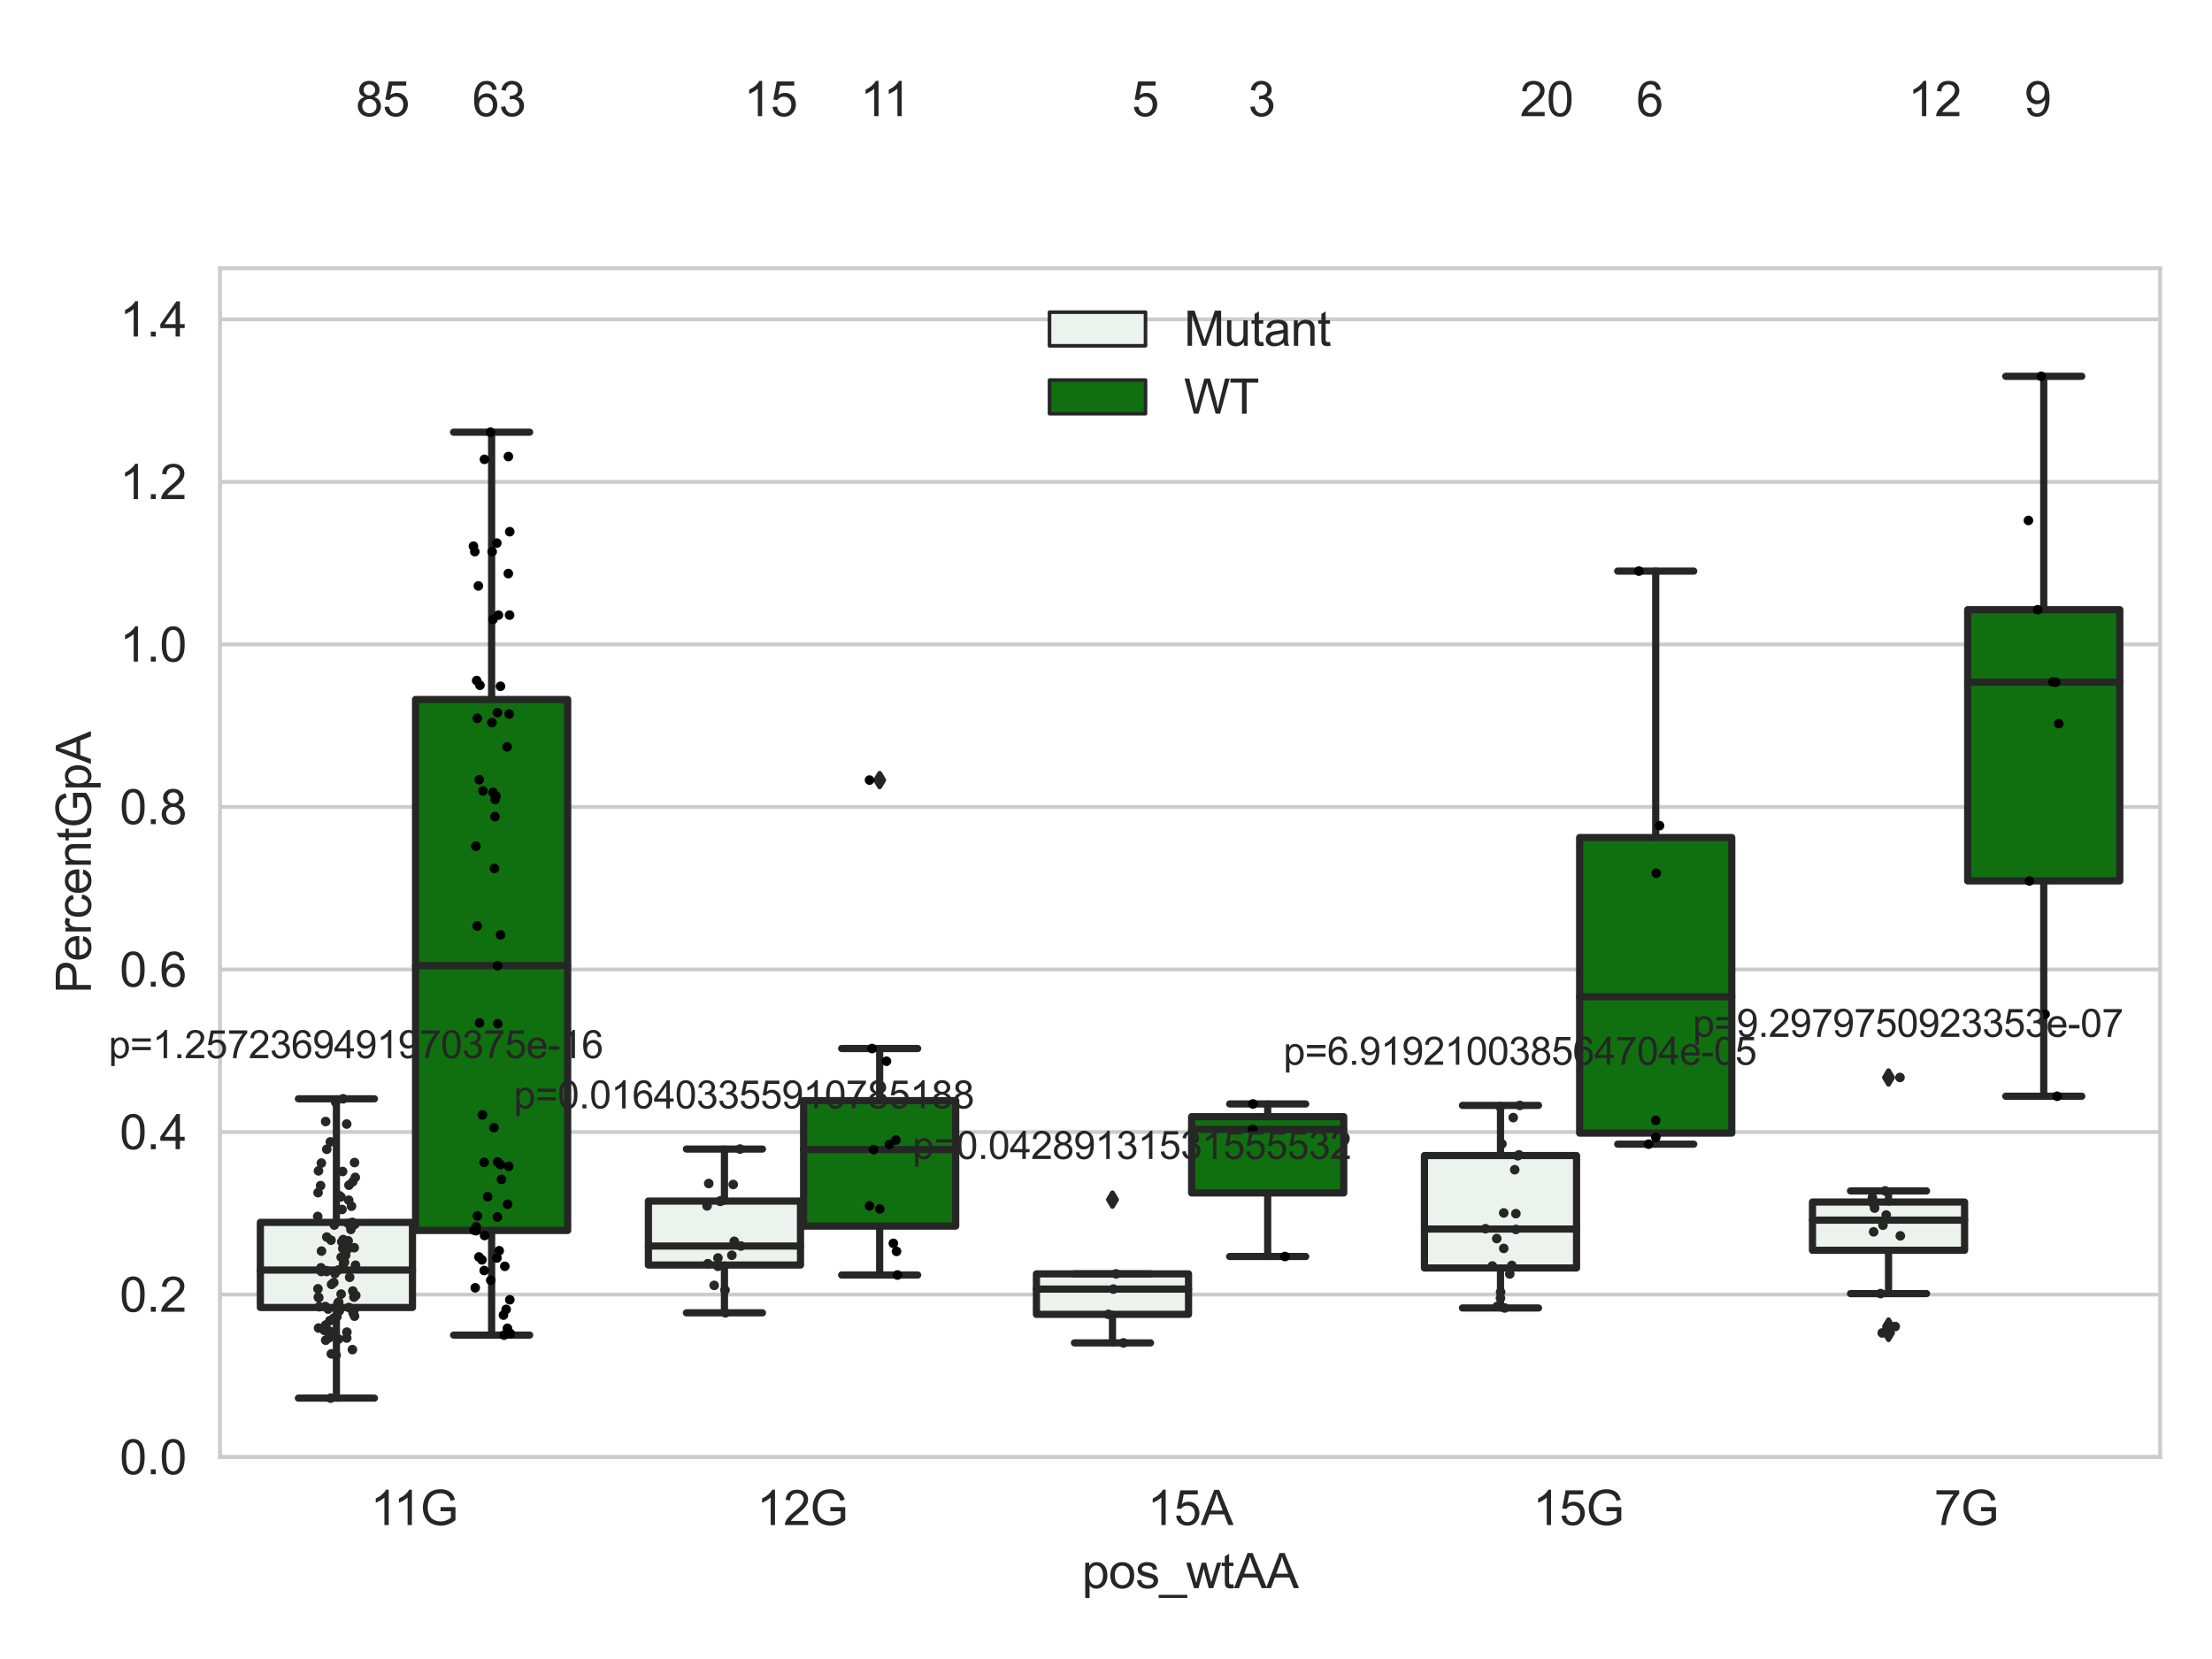 <?xml version="1.0" encoding="utf-8" standalone="no"?>
<!DOCTYPE svg PUBLIC "-//W3C//DTD SVG 1.1//EN"
  "http://www.w3.org/Graphics/SVG/1.1/DTD/svg11.dtd">
<svg xmlns:xlink="http://www.w3.org/1999/xlink" width="460.8pt" height="345.6pt" viewBox="0 0 460.8 345.6" xmlns="http://www.w3.org/2000/svg" version="1.1">
 <defs>
  <style type="text/css">*{stroke-linejoin: round; stroke-linecap: butt}</style>
 </defs>
 <g id="figure_1">
  <g id="patch_1">
   <path d="M 0 345.6 
L 460.8 345.6 
L 460.8 0 
L 0 0 
z
" style="fill: #ffffff"/>
  </g>
  <g id="axes_1">
   <g id="patch_2">
    <path d="M 45.83 303.539 
L 450 303.539 
L 450 55.877 
L 45.83 55.877 
z
" style="fill: #ffffff"/>
   </g>
   <g id="matplotlib.axis_1">
    <g id="xtick_1">
     <g id="text_1">
      <!-- 11G -->
      <g style="fill: #262626" transform="translate(77.166 317.697)scale(0.1 -0.1)">
       <defs>
        <path id="ArialMT-31" d="M 2384 0 
L 1822 0 
L 1822 3584 
Q 1619 3391 1289 3197 
Q 959 3003 697 2906 
L 697 3450 
Q 1169 3672 1522 3987 
Q 1875 4303 2022 4600 
L 2384 4600 
L 2384 0 
z
" transform="scale(0.016)"/>
        <path id="ArialMT-47" d="M 2638 1797 
L 2638 2334 
L 4578 2338 
L 4578 638 
Q 4131 281 3656 101 
Q 3181 -78 2681 -78 
Q 2006 -78 1454 211 
Q 903 500 622 1047 
Q 341 1594 341 2269 
Q 341 2938 620 3517 
Q 900 4097 1425 4378 
Q 1950 4659 2634 4659 
Q 3131 4659 3532 4498 
Q 3934 4338 4162 4050 
Q 4391 3763 4509 3300 
L 3963 3150 
Q 3859 3500 3706 3700 
Q 3553 3900 3268 4020 
Q 2984 4141 2638 4141 
Q 2222 4141 1919 4014 
Q 1616 3888 1430 3681 
Q 1244 3475 1141 3228 
Q 966 2803 966 2306 
Q 966 1694 1177 1281 
Q 1388 869 1791 669 
Q 2194 469 2647 469 
Q 3041 469 3416 620 
Q 3791 772 3984 944 
L 3984 1797 
L 2638 1797 
z
" transform="scale(0.016)"/>
       </defs>
       <use xlink:href="#ArialMT-31"/>
       <use xlink:href="#ArialMT-31" x="48.24"/>
       <use xlink:href="#ArialMT-47" x="103.855"/>
      </g>
     </g>
    </g>
    <g id="xtick_2">
     <g id="text_2">
      <!-- 12G -->
      <g style="fill: #262626" transform="translate(157.631 317.697)scale(0.1 -0.1)">
       <defs>
        <path id="ArialMT-32" d="M 3222 541 
L 3222 0 
L 194 0 
Q 188 203 259 391 
Q 375 700 629 1000 
Q 884 1300 1366 1694 
Q 2113 2306 2375 2664 
Q 2638 3022 2638 3341 
Q 2638 3675 2398 3904 
Q 2159 4134 1775 4134 
Q 1369 4134 1125 3890 
Q 881 3647 878 3216 
L 300 3275 
Q 359 3922 746 4261 
Q 1134 4600 1788 4600 
Q 2447 4600 2831 4234 
Q 3216 3869 3216 3328 
Q 3216 3053 3103 2787 
Q 2991 2522 2730 2228 
Q 2469 1934 1863 1422 
Q 1356 997 1212 845 
Q 1069 694 975 541 
L 3222 541 
z
" transform="scale(0.016)"/>
       </defs>
       <use xlink:href="#ArialMT-31"/>
       <use xlink:href="#ArialMT-32" x="55.615"/>
       <use xlink:href="#ArialMT-47" x="111.23"/>
      </g>
     </g>
    </g>
    <g id="xtick_3">
     <g id="text_3">
      <!-- 15A -->
      <g style="fill: #262626" transform="translate(239.019 317.697)scale(0.1 -0.1)">
       <defs>
        <path id="ArialMT-35" d="M 266 1200 
L 856 1250 
Q 922 819 1161 601 
Q 1400 384 1738 384 
Q 2144 384 2425 690 
Q 2706 997 2706 1503 
Q 2706 1984 2436 2262 
Q 2166 2541 1728 2541 
Q 1456 2541 1237 2417 
Q 1019 2294 894 2097 
L 366 2166 
L 809 4519 
L 3088 4519 
L 3088 3981 
L 1259 3981 
L 1013 2750 
Q 1425 3038 1878 3038 
Q 2478 3038 2890 2622 
Q 3303 2206 3303 1553 
Q 3303 931 2941 478 
Q 2500 -78 1738 -78 
Q 1113 -78 717 272 
Q 322 622 266 1200 
z
" transform="scale(0.016)"/>
        <path id="ArialMT-41" d="M -9 0 
L 1750 4581 
L 2403 4581 
L 4278 0 
L 3588 0 
L 3053 1388 
L 1138 1388 
L 634 0 
L -9 0 
z
M 1313 1881 
L 2866 1881 
L 2388 3150 
Q 2169 3728 2063 4100 
Q 1975 3659 1816 3225 
L 1313 1881 
z
" transform="scale(0.016)"/>
       </defs>
       <use xlink:href="#ArialMT-31"/>
       <use xlink:href="#ArialMT-35" x="55.615"/>
       <use xlink:href="#ArialMT-41" x="111.23"/>
      </g>
     </g>
    </g>
    <g id="xtick_4">
     <g id="text_4">
      <!-- 15G -->
      <g style="fill: #262626" transform="translate(319.299 317.697)scale(0.1 -0.1)">
       <use xlink:href="#ArialMT-31"/>
       <use xlink:href="#ArialMT-35" x="55.615"/>
       <use xlink:href="#ArialMT-47" x="111.23"/>
      </g>
     </g>
    </g>
    <g id="xtick_5">
     <g id="text_5">
      <!-- 7G -->
      <g style="fill: #262626" transform="translate(402.913 317.697)scale(0.1 -0.1)">
       <defs>
        <path id="ArialMT-37" d="M 303 3981 
L 303 4522 
L 3269 4522 
L 3269 4084 
Q 2831 3619 2401 2847 
Q 1972 2075 1738 1259 
Q 1569 684 1522 0 
L 944 0 
Q 953 541 1156 1306 
Q 1359 2072 1739 2783 
Q 2119 3494 2547 3981 
L 303 3981 
z
" transform="scale(0.016)"/>
       </defs>
       <use xlink:href="#ArialMT-37"/>
       <use xlink:href="#ArialMT-47" x="55.615"/>
      </g>
     </g>
    </g>
    <g id="text_6">
     <!-- pos_wtAA -->
     <g style="fill: #262626" transform="translate(225.403 330.842)scale(0.1 -0.1)">
      <defs>
       <path id="ArialMT-70" d="M 422 -1272 
L 422 3319 
L 934 3319 
L 934 2888 
Q 1116 3141 1344 3267 
Q 1572 3394 1897 3394 
Q 2322 3394 2647 3175 
Q 2972 2956 3137 2557 
Q 3303 2159 3303 1684 
Q 3303 1175 3120 767 
Q 2938 359 2589 142 
Q 2241 -75 1856 -75 
Q 1575 -75 1351 44 
Q 1128 163 984 344 
L 984 -1272 
L 422 -1272 
z
M 931 1641 
Q 931 1000 1190 694 
Q 1450 388 1819 388 
Q 2194 388 2461 705 
Q 2728 1022 2728 1688 
Q 2728 2322 2467 2637 
Q 2206 2953 1844 2953 
Q 1484 2953 1207 2617 
Q 931 2281 931 1641 
z
" transform="scale(0.016)"/>
       <path id="ArialMT-6f" d="M 213 1659 
Q 213 2581 725 3025 
Q 1153 3394 1769 3394 
Q 2453 3394 2887 2945 
Q 3322 2497 3322 1706 
Q 3322 1066 3130 698 
Q 2938 331 2570 128 
Q 2203 -75 1769 -75 
Q 1072 -75 642 372 
Q 213 819 213 1659 
z
M 791 1659 
Q 791 1022 1069 705 
Q 1347 388 1769 388 
Q 2188 388 2466 706 
Q 2744 1025 2744 1678 
Q 2744 2294 2464 2611 
Q 2184 2928 1769 2928 
Q 1347 2928 1069 2612 
Q 791 2297 791 1659 
z
" transform="scale(0.016)"/>
       <path id="ArialMT-73" d="M 197 991 
L 753 1078 
Q 800 744 1014 566 
Q 1228 388 1613 388 
Q 2000 388 2187 545 
Q 2375 703 2375 916 
Q 2375 1106 2209 1216 
Q 2094 1291 1634 1406 
Q 1016 1563 777 1677 
Q 538 1791 414 1992 
Q 291 2194 291 2438 
Q 291 2659 392 2848 
Q 494 3038 669 3163 
Q 800 3259 1026 3326 
Q 1253 3394 1513 3394 
Q 1903 3394 2198 3281 
Q 2494 3169 2634 2976 
Q 2775 2784 2828 2463 
L 2278 2388 
Q 2241 2644 2061 2787 
Q 1881 2931 1553 2931 
Q 1166 2931 1000 2803 
Q 834 2675 834 2503 
Q 834 2394 903 2306 
Q 972 2216 1119 2156 
Q 1203 2125 1616 2013 
Q 2213 1853 2448 1751 
Q 2684 1650 2818 1456 
Q 2953 1263 2953 975 
Q 2953 694 2789 445 
Q 2625 197 2315 61 
Q 2006 -75 1616 -75 
Q 969 -75 630 194 
Q 291 463 197 991 
z
" transform="scale(0.016)"/>
       <path id="ArialMT-5f" d="M -97 -1272 
L -97 -866 
L 3631 -866 
L 3631 -1272 
L -97 -1272 
z
" transform="scale(0.016)"/>
       <path id="ArialMT-77" d="M 1034 0 
L 19 3319 
L 600 3319 
L 1128 1403 
L 1325 691 
Q 1338 744 1497 1375 
L 2025 3319 
L 2603 3319 
L 3100 1394 
L 3266 759 
L 3456 1400 
L 4025 3319 
L 4572 3319 
L 3534 0 
L 2950 0 
L 2422 1988 
L 2294 2553 
L 1622 0 
L 1034 0 
z
" transform="scale(0.016)"/>
       <path id="ArialMT-74" d="M 1650 503 
L 1731 6 
Q 1494 -44 1306 -44 
Q 1000 -44 831 53 
Q 663 150 594 308 
Q 525 466 525 972 
L 525 2881 
L 113 2881 
L 113 3319 
L 525 3319 
L 525 4141 
L 1084 4478 
L 1084 3319 
L 1650 3319 
L 1650 2881 
L 1084 2881 
L 1084 941 
Q 1084 700 1114 631 
Q 1144 563 1211 522 
Q 1278 481 1403 481 
Q 1497 481 1650 503 
z
" transform="scale(0.016)"/>
      </defs>
      <use xlink:href="#ArialMT-70"/>
      <use xlink:href="#ArialMT-6f" x="55.615"/>
      <use xlink:href="#ArialMT-73" x="111.23"/>
      <use xlink:href="#ArialMT-5f" x="161.23"/>
      <use xlink:href="#ArialMT-77" x="216.846"/>
      <use xlink:href="#ArialMT-74" x="289.062"/>
      <use xlink:href="#ArialMT-41" x="316.846"/>
      <use xlink:href="#ArialMT-41" x="383.545"/>
     </g>
    </g>
   </g>
   <g id="matplotlib.axis_2">
    <g id="ytick_1">
     <g id="line2d_1">
      <path d="M 45.83 303.539 
L 450 303.539 
" clip-path="url(#p6ea845d96d)" style="fill: none; stroke: #cccccc; stroke-width: 0.8; stroke-linecap: round"/>
     </g>
     <g id="text_7">
      <!-- 0.0 -->
      <g style="fill: #262626" transform="translate(24.93 307.118)scale(0.1 -0.1)">
       <defs>
        <path id="ArialMT-30" d="M 266 2259 
Q 266 3072 433 3567 
Q 600 4063 929 4331 
Q 1259 4600 1759 4600 
Q 2128 4600 2406 4451 
Q 2684 4303 2865 4023 
Q 3047 3744 3150 3342 
Q 3253 2941 3253 2259 
Q 3253 1453 3087 958 
Q 2922 463 2592 192 
Q 2263 -78 1759 -78 
Q 1097 -78 719 397 
Q 266 969 266 2259 
z
M 844 2259 
Q 844 1131 1108 757 
Q 1372 384 1759 384 
Q 2147 384 2411 759 
Q 2675 1134 2675 2259 
Q 2675 3391 2411 3762 
Q 2147 4134 1753 4134 
Q 1366 4134 1134 3806 
Q 844 3388 844 2259 
z
" transform="scale(0.016)"/>
        <path id="ArialMT-2e" d="M 581 0 
L 581 641 
L 1222 641 
L 1222 0 
L 581 0 
z
" transform="scale(0.016)"/>
       </defs>
       <use xlink:href="#ArialMT-30"/>
       <use xlink:href="#ArialMT-2e" x="55.615"/>
       <use xlink:href="#ArialMT-30" x="83.398"/>
      </g>
     </g>
    </g>
    <g id="ytick_2">
     <g id="line2d_2">
      <path d="M 45.83 269.68 
L 450 269.68 
" clip-path="url(#p6ea845d96d)" style="fill: none; stroke: #cccccc; stroke-width: 0.8; stroke-linecap: round"/>
     </g>
     <g id="text_8">
      <!-- 0.2 -->
      <g style="fill: #262626" transform="translate(24.93 273.259)scale(0.1 -0.1)">
       <use xlink:href="#ArialMT-30"/>
       <use xlink:href="#ArialMT-2e" x="55.615"/>
       <use xlink:href="#ArialMT-32" x="83.398"/>
      </g>
     </g>
    </g>
    <g id="ytick_3">
     <g id="line2d_3">
      <path d="M 45.83 235.82 
L 450 235.82 
" clip-path="url(#p6ea845d96d)" style="fill: none; stroke: #cccccc; stroke-width: 0.8; stroke-linecap: round"/>
     </g>
     <g id="text_9">
      <!-- 0.4 -->
      <g style="fill: #262626" transform="translate(24.93 239.399)scale(0.1 -0.1)">
       <defs>
        <path id="ArialMT-34" d="M 2069 0 
L 2069 1097 
L 81 1097 
L 81 1613 
L 2172 4581 
L 2631 4581 
L 2631 1613 
L 3250 1613 
L 3250 1097 
L 2631 1097 
L 2631 0 
L 2069 0 
z
M 2069 1613 
L 2069 3678 
L 634 1613 
L 2069 1613 
z
" transform="scale(0.016)"/>
       </defs>
       <use xlink:href="#ArialMT-30"/>
       <use xlink:href="#ArialMT-2e" x="55.615"/>
       <use xlink:href="#ArialMT-34" x="83.398"/>
      </g>
     </g>
    </g>
    <g id="ytick_4">
     <g id="line2d_4">
      <path d="M 45.83 201.961 
L 450 201.961 
" clip-path="url(#p6ea845d96d)" style="fill: none; stroke: #cccccc; stroke-width: 0.8; stroke-linecap: round"/>
     </g>
     <g id="text_10">
      <!-- 0.6 -->
      <g style="fill: #262626" transform="translate(24.93 205.54)scale(0.1 -0.1)">
       <defs>
        <path id="ArialMT-36" d="M 3184 3459 
L 2625 3416 
Q 2550 3747 2413 3897 
Q 2184 4138 1850 4138 
Q 1581 4138 1378 3988 
Q 1113 3794 959 3422 
Q 806 3050 800 2363 
Q 1003 2672 1297 2822 
Q 1591 2972 1913 2972 
Q 2475 2972 2870 2558 
Q 3266 2144 3266 1488 
Q 3266 1056 3080 686 
Q 2894 316 2569 119 
Q 2244 -78 1831 -78 
Q 1128 -78 684 439 
Q 241 956 241 2144 
Q 241 3472 731 4075 
Q 1159 4600 1884 4600 
Q 2425 4600 2770 4297 
Q 3116 3994 3184 3459 
z
M 888 1484 
Q 888 1194 1011 928 
Q 1134 663 1356 523 
Q 1578 384 1822 384 
Q 2178 384 2434 671 
Q 2691 959 2691 1453 
Q 2691 1928 2437 2201 
Q 2184 2475 1800 2475 
Q 1419 2475 1153 2201 
Q 888 1928 888 1484 
z
" transform="scale(0.016)"/>
       </defs>
       <use xlink:href="#ArialMT-30"/>
       <use xlink:href="#ArialMT-2e" x="55.615"/>
       <use xlink:href="#ArialMT-36" x="83.398"/>
      </g>
     </g>
    </g>
    <g id="ytick_5">
     <g id="line2d_5">
      <path d="M 45.83 168.102 
L 450 168.102 
" clip-path="url(#p6ea845d96d)" style="fill: none; stroke: #cccccc; stroke-width: 0.8; stroke-linecap: round"/>
     </g>
     <g id="text_11">
      <!-- 0.8 -->
      <g style="fill: #262626" transform="translate(24.93 171.681)scale(0.1 -0.1)">
       <defs>
        <path id="ArialMT-38" d="M 1131 2484 
Q 781 2613 612 2850 
Q 444 3088 444 3419 
Q 444 3919 803 4259 
Q 1163 4600 1759 4600 
Q 2359 4600 2725 4251 
Q 3091 3903 3091 3403 
Q 3091 3084 2923 2848 
Q 2756 2613 2416 2484 
Q 2838 2347 3058 2040 
Q 3278 1734 3278 1309 
Q 3278 722 2862 322 
Q 2447 -78 1769 -78 
Q 1091 -78 675 323 
Q 259 725 259 1325 
Q 259 1772 486 2073 
Q 713 2375 1131 2484 
z
M 1019 3438 
Q 1019 3113 1228 2906 
Q 1438 2700 1772 2700 
Q 2097 2700 2305 2904 
Q 2513 3109 2513 3406 
Q 2513 3716 2298 3927 
Q 2084 4138 1766 4138 
Q 1444 4138 1231 3931 
Q 1019 3725 1019 3438 
z
M 838 1322 
Q 838 1081 952 856 
Q 1066 631 1291 507 
Q 1516 384 1775 384 
Q 2178 384 2440 643 
Q 2703 903 2703 1303 
Q 2703 1709 2433 1975 
Q 2163 2241 1756 2241 
Q 1359 2241 1098 1978 
Q 838 1716 838 1322 
z
" transform="scale(0.016)"/>
       </defs>
       <use xlink:href="#ArialMT-30"/>
       <use xlink:href="#ArialMT-2e" x="55.615"/>
       <use xlink:href="#ArialMT-38" x="83.398"/>
      </g>
     </g>
    </g>
    <g id="ytick_6">
     <g id="line2d_6">
      <path d="M 45.83 134.243 
L 450 134.243 
" clip-path="url(#p6ea845d96d)" style="fill: none; stroke: #cccccc; stroke-width: 0.8; stroke-linecap: round"/>
     </g>
     <g id="text_12">
      <!-- 1.0 -->
      <g style="fill: #262626" transform="translate(24.93 137.822)scale(0.1 -0.1)">
       <use xlink:href="#ArialMT-31"/>
       <use xlink:href="#ArialMT-2e" x="55.615"/>
       <use xlink:href="#ArialMT-30" x="83.398"/>
      </g>
     </g>
    </g>
    <g id="ytick_7">
     <g id="line2d_7">
      <path d="M 45.83 100.384 
L 450 100.384 
" clip-path="url(#p6ea845d96d)" style="fill: none; stroke: #cccccc; stroke-width: 0.8; stroke-linecap: round"/>
     </g>
     <g id="text_13">
      <!-- 1.2 -->
      <g style="fill: #262626" transform="translate(24.93 103.963)scale(0.1 -0.1)">
       <use xlink:href="#ArialMT-31"/>
       <use xlink:href="#ArialMT-2e" x="55.615"/>
       <use xlink:href="#ArialMT-32" x="83.398"/>
      </g>
     </g>
    </g>
    <g id="ytick_8">
     <g id="line2d_8">
      <path d="M 45.83 66.525 
L 450 66.525 
" clip-path="url(#p6ea845d96d)" style="fill: none; stroke: #cccccc; stroke-width: 0.8; stroke-linecap: round"/>
     </g>
     <g id="text_14">
      <!-- 1.4 -->
      <g style="fill: #262626" transform="translate(24.93 70.104)scale(0.1 -0.1)">
       <use xlink:href="#ArialMT-31"/>
       <use xlink:href="#ArialMT-2e" x="55.615"/>
       <use xlink:href="#ArialMT-34" x="83.398"/>
      </g>
     </g>
    </g>
    <g id="text_15">
     <!-- PercentGpA -->
     <g style="fill: #262626" transform="translate(18.942 206.943)rotate(-90)scale(0.1 -0.1)">
      <defs>
       <path id="ArialMT-50" d="M 494 0 
L 494 4581 
L 2222 4581 
Q 2678 4581 2919 4538 
Q 3256 4481 3484 4323 
Q 3713 4166 3852 3881 
Q 3991 3597 3991 3256 
Q 3991 2672 3619 2267 
Q 3247 1863 2275 1863 
L 1100 1863 
L 1100 0 
L 494 0 
z
M 1100 2403 
L 2284 2403 
Q 2872 2403 3119 2622 
Q 3366 2841 3366 3238 
Q 3366 3525 3220 3729 
Q 3075 3934 2838 4000 
Q 2684 4041 2272 4041 
L 1100 4041 
L 1100 2403 
z
" transform="scale(0.016)"/>
       <path id="ArialMT-65" d="M 2694 1069 
L 3275 997 
Q 3138 488 2766 206 
Q 2394 -75 1816 -75 
Q 1088 -75 661 373 
Q 234 822 234 1631 
Q 234 2469 665 2931 
Q 1097 3394 1784 3394 
Q 2450 3394 2872 2941 
Q 3294 2488 3294 1666 
Q 3294 1616 3291 1516 
L 816 1516 
Q 847 969 1125 678 
Q 1403 388 1819 388 
Q 2128 388 2347 550 
Q 2566 713 2694 1069 
z
M 847 1978 
L 2700 1978 
Q 2663 2397 2488 2606 
Q 2219 2931 1791 2931 
Q 1403 2931 1139 2672 
Q 875 2413 847 1978 
z
" transform="scale(0.016)"/>
       <path id="ArialMT-72" d="M 416 0 
L 416 3319 
L 922 3319 
L 922 2816 
Q 1116 3169 1280 3281 
Q 1444 3394 1641 3394 
Q 1925 3394 2219 3213 
L 2025 2691 
Q 1819 2813 1613 2813 
Q 1428 2813 1281 2702 
Q 1134 2591 1072 2394 
Q 978 2094 978 1738 
L 978 0 
L 416 0 
z
" transform="scale(0.016)"/>
       <path id="ArialMT-63" d="M 2588 1216 
L 3141 1144 
Q 3050 572 2676 248 
Q 2303 -75 1759 -75 
Q 1078 -75 664 370 
Q 250 816 250 1647 
Q 250 2184 428 2587 
Q 606 2991 970 3192 
Q 1334 3394 1763 3394 
Q 2303 3394 2647 3120 
Q 2991 2847 3088 2344 
L 2541 2259 
Q 2463 2594 2264 2762 
Q 2066 2931 1784 2931 
Q 1359 2931 1093 2626 
Q 828 2322 828 1663 
Q 828 994 1084 691 
Q 1341 388 1753 388 
Q 2084 388 2306 591 
Q 2528 794 2588 1216 
z
" transform="scale(0.016)"/>
       <path id="ArialMT-6e" d="M 422 0 
L 422 3319 
L 928 3319 
L 928 2847 
Q 1294 3394 1984 3394 
Q 2284 3394 2536 3286 
Q 2788 3178 2913 3003 
Q 3038 2828 3088 2588 
Q 3119 2431 3119 2041 
L 3119 0 
L 2556 0 
L 2556 2019 
Q 2556 2363 2490 2533 
Q 2425 2703 2258 2804 
Q 2091 2906 1866 2906 
Q 1506 2906 1245 2678 
Q 984 2450 984 1813 
L 984 0 
L 422 0 
z
" transform="scale(0.016)"/>
      </defs>
      <use xlink:href="#ArialMT-50"/>
      <use xlink:href="#ArialMT-65" x="66.699"/>
      <use xlink:href="#ArialMT-72" x="122.314"/>
      <use xlink:href="#ArialMT-63" x="155.615"/>
      <use xlink:href="#ArialMT-65" x="205.615"/>
      <use xlink:href="#ArialMT-6e" x="261.23"/>
      <use xlink:href="#ArialMT-74" x="316.846"/>
      <use xlink:href="#ArialMT-47" x="344.629"/>
      <use xlink:href="#ArialMT-70" x="422.412"/>
      <use xlink:href="#ArialMT-41" x="478.027"/>
     </g>
    </g>
   </g>
   <g id="patch_3">
    <path d="M 54.237 272.371 
L 85.924 272.371 
L 85.924 254.645 
L 54.237 254.645 
L 54.237 272.371 
z
" clip-path="url(#p6ea845d96d)" style="fill: #ecf2ec; stroke: #262626; stroke-width: 1.5; stroke-linejoin: miter"/>
   </g>
   <g id="patch_4">
    <path d="M 86.57 256.324 
L 118.257 256.324 
L 118.257 145.718 
L 86.57 145.718 
L 86.57 256.324 
z
" clip-path="url(#p6ea845d96d)" style="fill: #107010; stroke: #262626; stroke-width: 1.5; stroke-linejoin: miter"/>
   </g>
   <g id="patch_5">
    <path d="M 135.071 263.529 
L 166.758 263.529 
L 166.758 250.207 
L 135.071 250.207 
L 135.071 263.529 
z
" clip-path="url(#p6ea845d96d)" style="fill: #ecf2ec; stroke: #262626; stroke-width: 1.5; stroke-linejoin: miter"/>
   </g>
   <g id="patch_6">
    <path d="M 167.404 255.422 
L 199.091 255.422 
L 199.091 229.286 
L 167.404 229.286 
L 167.404 255.422 
z
" clip-path="url(#p6ea845d96d)" style="fill: #107010; stroke: #262626; stroke-width: 1.5; stroke-linejoin: miter"/>
   </g>
   <g id="patch_7">
    <path d="M 215.905 273.8 
L 247.592 273.8 
L 247.592 265.37 
L 215.905 265.37 
L 215.905 273.8 
z
" clip-path="url(#p6ea845d96d)" style="fill: #ecf2ec; stroke: #262626; stroke-width: 1.5; stroke-linejoin: miter"/>
   </g>
   <g id="patch_8">
    <path d="M 248.238 248.512 
L 279.925 248.512 
L 279.925 232.623 
L 248.238 232.623 
L 248.238 248.512 
z
" clip-path="url(#p6ea845d96d)" style="fill: #107010; stroke: #262626; stroke-width: 1.5; stroke-linejoin: miter"/>
   </g>
   <g id="patch_9">
    <path d="M 296.739 264.144 
L 328.426 264.144 
L 328.426 240.721 
L 296.739 240.721 
L 296.739 264.144 
z
" clip-path="url(#p6ea845d96d)" style="fill: #ecf2ec; stroke: #262626; stroke-width: 1.5; stroke-linejoin: miter"/>
   </g>
   <g id="patch_10">
    <path d="M 329.072 236.043 
L 360.759 236.043 
L 360.759 174.477 
L 329.072 174.477 
L 329.072 236.043 
z
" clip-path="url(#p6ea845d96d)" style="fill: #107010; stroke: #262626; stroke-width: 1.5; stroke-linejoin: miter"/>
   </g>
   <g id="patch_11">
    <path d="M 377.573 260.459 
L 409.26 260.459 
L 409.26 250.41 
L 377.573 250.41 
L 377.573 260.459 
z
" clip-path="url(#p6ea845d96d)" style="fill: #ecf2ec; stroke: #262626; stroke-width: 1.5; stroke-linejoin: miter"/>
   </g>
   <g id="patch_12">
    <path d="M 409.906 183.512 
L 441.593 183.512 
L 441.593 127.016 
L 409.906 127.016 
L 409.906 183.512 
z
" clip-path="url(#p6ea845d96d)" style="fill: #107010; stroke: #262626; stroke-width: 1.5; stroke-linejoin: miter"/>
   </g>
   <g id="patch_13">
    <path d="M 86.247 303.539 
L 86.247 303.539 
L 86.247 303.539 
L 86.247 303.539 
z
" clip-path="url(#p6ea845d96d)" style="fill: #ecf2ec; stroke: #262626; stroke-width: 0.75; stroke-linejoin: miter"/>
   </g>
   <g id="patch_14">
    <path d="M 86.247 303.539 
L 86.247 303.539 
L 86.247 303.539 
L 86.247 303.539 
z
" clip-path="url(#p6ea845d96d)" style="fill: #107010; stroke: #262626; stroke-width: 0.75; stroke-linejoin: miter"/>
   </g>
   <g id="PathCollection_1"/>
   <g id="PathCollection_2"/>
   <g id="line2d_9">
    <path d="M 70.08 272.371 
L 70.08 291.255 
" clip-path="url(#p6ea845d96d)" style="fill: none; stroke: #262626; stroke-width: 1.5; stroke-linecap: round"/>
   </g>
   <g id="line2d_10">
    <path d="M 70.08 254.645 
L 70.08 228.903 
" clip-path="url(#p6ea845d96d)" style="fill: none; stroke: #262626; stroke-width: 1.5; stroke-linecap: round"/>
   </g>
   <g id="line2d_11">
    <path d="M 62.158 291.255 
L 78.002 291.255 
" clip-path="url(#p6ea845d96d)" style="fill: none; stroke: #262626; stroke-width: 1.5; stroke-linecap: round"/>
   </g>
   <g id="line2d_12">
    <path d="M 62.158 228.903 
L 78.002 228.903 
" clip-path="url(#p6ea845d96d)" style="fill: none; stroke: #262626; stroke-width: 1.5; stroke-linecap: round"/>
   </g>
   <g id="line2d_13"/>
   <g id="line2d_14">
    <path d="M 102.414 256.324 
L 102.414 278.122 
" clip-path="url(#p6ea845d96d)" style="fill: none; stroke: #262626; stroke-width: 1.5; stroke-linecap: round"/>
   </g>
   <g id="line2d_15">
    <path d="M 102.414 145.718 
L 102.414 90.034 
" clip-path="url(#p6ea845d96d)" style="fill: none; stroke: #262626; stroke-width: 1.5; stroke-linecap: round"/>
   </g>
   <g id="line2d_16">
    <path d="M 94.492 278.122 
L 110.336 278.122 
" clip-path="url(#p6ea845d96d)" style="fill: none; stroke: #262626; stroke-width: 1.5; stroke-linecap: round"/>
   </g>
   <g id="line2d_17">
    <path d="M 94.492 90.034 
L 110.336 90.034 
" clip-path="url(#p6ea845d96d)" style="fill: none; stroke: #262626; stroke-width: 1.5; stroke-linecap: round"/>
   </g>
   <g id="line2d_18"/>
   <g id="line2d_19">
    <path d="M 150.914 263.529 
L 150.914 273.486 
" clip-path="url(#p6ea845d96d)" style="fill: none; stroke: #262626; stroke-width: 1.5; stroke-linecap: round"/>
   </g>
   <g id="line2d_20">
    <path d="M 150.914 250.207 
L 150.914 239.367 
" clip-path="url(#p6ea845d96d)" style="fill: none; stroke: #262626; stroke-width: 1.5; stroke-linecap: round"/>
   </g>
   <g id="line2d_21">
    <path d="M 142.992 273.486 
L 158.836 273.486 
" clip-path="url(#p6ea845d96d)" style="fill: none; stroke: #262626; stroke-width: 1.5; stroke-linecap: round"/>
   </g>
   <g id="line2d_22">
    <path d="M 142.992 239.367 
L 158.836 239.367 
" clip-path="url(#p6ea845d96d)" style="fill: none; stroke: #262626; stroke-width: 1.5; stroke-linecap: round"/>
   </g>
   <g id="line2d_23"/>
   <g id="line2d_24">
    <path d="M 183.248 255.422 
L 183.248 265.605 
" clip-path="url(#p6ea845d96d)" style="fill: none; stroke: #262626; stroke-width: 1.5; stroke-linecap: round"/>
   </g>
   <g id="line2d_25">
    <path d="M 183.248 229.286 
L 183.248 218.426 
" clip-path="url(#p6ea845d96d)" style="fill: none; stroke: #262626; stroke-width: 1.5; stroke-linecap: round"/>
   </g>
   <g id="line2d_26">
    <path d="M 175.326 265.605 
L 191.17 265.605 
" clip-path="url(#p6ea845d96d)" style="fill: none; stroke: #262626; stroke-width: 1.5; stroke-linecap: round"/>
   </g>
   <g id="line2d_27">
    <path d="M 175.326 218.426 
L 191.17 218.426 
" clip-path="url(#p6ea845d96d)" style="fill: none; stroke: #262626; stroke-width: 1.5; stroke-linecap: round"/>
   </g>
   <g id="line2d_28">
    <defs>
     <path id="m9d695c756e" d="M -0 1.414 
L 0.849 0 
L 0 -1.414 
L -0.849 -0 
z
" style="stroke: #262626; stroke-linejoin: miter"/>
    </defs>
    <g clip-path="url(#p6ea845d96d)">
     <use xlink:href="#m9d695c756e" x="183.248" y="162.507" style="fill: #262626; stroke: #262626; stroke-linejoin: miter"/>
    </g>
   </g>
   <g id="line2d_29">
    <path d="M 231.748 273.8 
L 231.748 279.749 
" clip-path="url(#p6ea845d96d)" style="fill: none; stroke: #262626; stroke-width: 1.5; stroke-linecap: round"/>
   </g>
   <g id="line2d_30">
    <path d="M 231.748 265.37 
L 231.748 265.37 
" clip-path="url(#p6ea845d96d)" style="fill: none; stroke: #262626; stroke-width: 1.5; stroke-linecap: round"/>
   </g>
   <g id="line2d_31">
    <path d="M 223.826 279.749 
L 239.67 279.749 
" clip-path="url(#p6ea845d96d)" style="fill: none; stroke: #262626; stroke-width: 1.5; stroke-linecap: round"/>
   </g>
   <g id="line2d_32">
    <path d="M 223.826 265.37 
L 239.67 265.37 
" clip-path="url(#p6ea845d96d)" style="fill: none; stroke: #262626; stroke-width: 1.5; stroke-linecap: round"/>
   </g>
   <g id="line2d_33">
    <g clip-path="url(#p6ea845d96d)">
     <use xlink:href="#m9d695c756e" x="231.748" y="249.902" style="fill: #262626; stroke: #262626; stroke-linejoin: miter"/>
    </g>
   </g>
   <g id="line2d_34">
    <path d="M 264.082 248.512 
L 264.082 261.751 
" clip-path="url(#p6ea845d96d)" style="fill: none; stroke: #262626; stroke-width: 1.5; stroke-linecap: round"/>
   </g>
   <g id="line2d_35">
    <path d="M 264.082 232.623 
L 264.082 229.975 
" clip-path="url(#p6ea845d96d)" style="fill: none; stroke: #262626; stroke-width: 1.5; stroke-linecap: round"/>
   </g>
   <g id="line2d_36">
    <path d="M 256.16 261.751 
L 272.004 261.751 
" clip-path="url(#p6ea845d96d)" style="fill: none; stroke: #262626; stroke-width: 1.5; stroke-linecap: round"/>
   </g>
   <g id="line2d_37">
    <path d="M 256.16 229.975 
L 272.004 229.975 
" clip-path="url(#p6ea845d96d)" style="fill: none; stroke: #262626; stroke-width: 1.5; stroke-linecap: round"/>
   </g>
   <g id="line2d_38"/>
   <g id="line2d_39">
    <path d="M 312.582 264.144 
L 312.582 272.475 
" clip-path="url(#p6ea845d96d)" style="fill: none; stroke: #262626; stroke-width: 1.5; stroke-linecap: round"/>
   </g>
   <g id="line2d_40">
    <path d="M 312.582 240.721 
L 312.582 230.274 
" clip-path="url(#p6ea845d96d)" style="fill: none; stroke: #262626; stroke-width: 1.5; stroke-linecap: round"/>
   </g>
   <g id="line2d_41">
    <path d="M 304.66 272.475 
L 320.504 272.475 
" clip-path="url(#p6ea845d96d)" style="fill: none; stroke: #262626; stroke-width: 1.5; stroke-linecap: round"/>
   </g>
   <g id="line2d_42">
    <path d="M 304.66 230.274 
L 320.504 230.274 
" clip-path="url(#p6ea845d96d)" style="fill: none; stroke: #262626; stroke-width: 1.5; stroke-linecap: round"/>
   </g>
   <g id="line2d_43"/>
   <g id="line2d_44">
    <path d="M 344.916 236.043 
L 344.916 238.349 
" clip-path="url(#p6ea845d96d)" style="fill: none; stroke: #262626; stroke-width: 1.5; stroke-linecap: round"/>
   </g>
   <g id="line2d_45">
    <path d="M 344.916 174.477 
L 344.916 118.97 
" clip-path="url(#p6ea845d96d)" style="fill: none; stroke: #262626; stroke-width: 1.5; stroke-linecap: round"/>
   </g>
   <g id="line2d_46">
    <path d="M 336.994 238.349 
L 352.838 238.349 
" clip-path="url(#p6ea845d96d)" style="fill: none; stroke: #262626; stroke-width: 1.5; stroke-linecap: round"/>
   </g>
   <g id="line2d_47">
    <path d="M 336.994 118.97 
L 352.838 118.97 
" clip-path="url(#p6ea845d96d)" style="fill: none; stroke: #262626; stroke-width: 1.5; stroke-linecap: round"/>
   </g>
   <g id="line2d_48"/>
   <g id="line2d_49">
    <path d="M 393.416 260.459 
L 393.416 269.484 
" clip-path="url(#p6ea845d96d)" style="fill: none; stroke: #262626; stroke-width: 1.5; stroke-linecap: round"/>
   </g>
   <g id="line2d_50">
    <path d="M 393.416 250.41 
L 393.416 248.089 
" clip-path="url(#p6ea845d96d)" style="fill: none; stroke: #262626; stroke-width: 1.5; stroke-linecap: round"/>
   </g>
   <g id="line2d_51">
    <path d="M 385.494 269.484 
L 401.338 269.484 
" clip-path="url(#p6ea845d96d)" style="fill: none; stroke: #262626; stroke-width: 1.5; stroke-linecap: round"/>
   </g>
   <g id="line2d_52">
    <path d="M 385.494 248.089 
L 401.338 248.089 
" clip-path="url(#p6ea845d96d)" style="fill: none; stroke: #262626; stroke-width: 1.5; stroke-linecap: round"/>
   </g>
   <g id="line2d_53">
    <g clip-path="url(#p6ea845d96d)">
     <use xlink:href="#m9d695c756e" x="393.416" y="276.339" style="fill: #262626; stroke: #262626; stroke-linejoin: miter"/>
     <use xlink:href="#m9d695c756e" x="393.416" y="277.676" style="fill: #262626; stroke: #262626; stroke-linejoin: miter"/>
     <use xlink:href="#m9d695c756e" x="393.416" y="224.458" style="fill: #262626; stroke: #262626; stroke-linejoin: miter"/>
    </g>
   </g>
   <g id="line2d_54">
    <path d="M 425.75 183.512 
L 425.75 228.364 
" clip-path="url(#p6ea845d96d)" style="fill: none; stroke: #262626; stroke-width: 1.5; stroke-linecap: round"/>
   </g>
   <g id="line2d_55">
    <path d="M 425.75 127.016 
L 425.75 78.391 
" clip-path="url(#p6ea845d96d)" style="fill: none; stroke: #262626; stroke-width: 1.5; stroke-linecap: round"/>
   </g>
   <g id="line2d_56">
    <path d="M 417.828 228.364 
L 433.672 228.364 
" clip-path="url(#p6ea845d96d)" style="fill: none; stroke: #262626; stroke-width: 1.5; stroke-linecap: round"/>
   </g>
   <g id="line2d_57">
    <path d="M 417.828 78.391 
L 433.672 78.391 
" clip-path="url(#p6ea845d96d)" style="fill: none; stroke: #262626; stroke-width: 1.5; stroke-linecap: round"/>
   </g>
   <g id="line2d_58"/>
   <g id="line2d_59">
    <path d="M 54.237 264.576 
L 85.924 264.576 
" clip-path="url(#p6ea845d96d)" style="fill: none; stroke: #262626; stroke-width: 1.5; stroke-linecap: round"/>
   </g>
   <g id="line2d_60">
    <path d="M 86.57 201.171 
L 118.257 201.171 
" clip-path="url(#p6ea845d96d)" style="fill: none; stroke: #262626; stroke-width: 1.5; stroke-linecap: round"/>
   </g>
   <g id="line2d_61">
    <path d="M 135.071 259.567 
L 166.758 259.567 
" clip-path="url(#p6ea845d96d)" style="fill: none; stroke: #262626; stroke-width: 1.5; stroke-linecap: round"/>
   </g>
   <g id="line2d_62">
    <path d="M 167.404 239.481 
L 199.091 239.481 
" clip-path="url(#p6ea845d96d)" style="fill: none; stroke: #262626; stroke-width: 1.5; stroke-linecap: round"/>
   </g>
   <g id="line2d_63">
    <path d="M 215.905 268.543 
L 247.592 268.543 
" clip-path="url(#p6ea845d96d)" style="fill: none; stroke: #262626; stroke-width: 1.5; stroke-linecap: round"/>
   </g>
   <g id="line2d_64">
    <path d="M 248.238 235.272 
L 279.925 235.272 
" clip-path="url(#p6ea845d96d)" style="fill: none; stroke: #262626; stroke-width: 1.5; stroke-linecap: round"/>
   </g>
   <g id="line2d_65">
    <path d="M 296.739 256.038 
L 328.426 256.038 
" clip-path="url(#p6ea845d96d)" style="fill: none; stroke: #262626; stroke-width: 1.5; stroke-linecap: round"/>
   </g>
   <g id="line2d_66">
    <path d="M 329.072 207.647 
L 360.759 207.647 
" clip-path="url(#p6ea845d96d)" style="fill: none; stroke: #262626; stroke-width: 1.5; stroke-linecap: round"/>
   </g>
   <g id="line2d_67">
    <path d="M 377.573 254.172 
L 409.26 254.172 
" clip-path="url(#p6ea845d96d)" style="fill: none; stroke: #262626; stroke-width: 1.5; stroke-linecap: round"/>
   </g>
   <g id="line2d_68">
    <path d="M 409.906 142.115 
L 441.593 142.115 
" clip-path="url(#p6ea845d96d)" style="fill: none; stroke: #262626; stroke-width: 1.5; stroke-linecap: round"/>
   </g>
   <g id="patch_15">
    <path d="M 45.83 303.539 
L 45.83 55.877 
" style="fill: none; stroke: #cccccc; stroke-width: 0.8; stroke-linejoin: miter; stroke-linecap: square"/>
   </g>
   <g id="patch_16">
    <path d="M 450 303.539 
L 450 55.877 
" style="fill: none; stroke: #cccccc; stroke-width: 0.8; stroke-linejoin: miter; stroke-linecap: square"/>
   </g>
   <g id="patch_17">
    <path d="M 45.83 303.539 
L 450 303.539 
" style="fill: none; stroke: #cccccc; stroke-width: 0.8; stroke-linejoin: miter; stroke-linecap: square"/>
   </g>
   <g id="patch_18">
    <path d="M 45.83 55.877 
L 450 55.877 
" style="fill: none; stroke: #cccccc; stroke-width: 0.8; stroke-linejoin: miter; stroke-linecap: square"/>
   </g>
   <g id="PathCollection_3">
    <defs>
     <path id="C0_0_96e438344e" d="M 0 1 
C 0.265 1 0.52 0.895 0.707 0.707 
C 0.895 0.52 1 0.265 1 -0 
C 1 -0.265 0.895 -0.52 0.707 -0.707 
C 0.52 -0.895 0.265 -1 0 -1 
C -0.265 -1 -0.52 -0.895 -0.707 -0.707 
C -0.895 -0.52 -1 -0.265 -1 0 
C -1 0.265 -0.895 0.52 -0.707 0.707 
C -0.52 0.895 -0.265 1 0 1 
z
"/>
    </defs>
    <g clip-path="url(#p6ea845d96d)">
     <use xlink:href="#C0_0_96e438344e" x="66.349" y="243.915" style="fill: #262626"/>
    </g>
    <g clip-path="url(#p6ea845d96d)">
     <use xlink:href="#C0_0_96e438344e" x="68.071" y="239.415" style="fill: #262626"/>
    </g>
    <g clip-path="url(#p6ea845d96d)">
     <use xlink:href="#C0_0_96e438344e" x="72.223" y="234.158" style="fill: #262626"/>
    </g>
    <g clip-path="url(#p6ea845d96d)">
     <use xlink:href="#C0_0_96e438344e" x="71.475" y="228.903" style="fill: #262626"/>
    </g>
    <g clip-path="url(#p6ea845d96d)">
     <use xlink:href="#C0_0_96e438344e" x="73.542" y="273.469" style="fill: #262626"/>
    </g>
    <g clip-path="url(#p6ea845d96d)">
     <use xlink:href="#C0_0_96e438344e" x="66.944" y="242.295" style="fill: #262626"/>
    </g>
    <g clip-path="url(#p6ea845d96d)">
     <use xlink:href="#C0_0_96e438344e" x="73.461" y="246.205" style="fill: #262626"/>
    </g>
    <g clip-path="url(#p6ea845d96d)">
     <use xlink:href="#C0_0_96e438344e" x="73.79" y="259.923" style="fill: #262626"/>
    </g>
    <g clip-path="url(#p6ea845d96d)">
     <use xlink:href="#C0_0_96e438344e" x="67.849" y="279.19" style="fill: #262626"/>
    </g>
    <g clip-path="url(#p6ea845d96d)">
     <use xlink:href="#C0_0_96e438344e" x="72.696" y="246.897" style="fill: #262626"/>
    </g>
    <g clip-path="url(#p6ea845d96d)">
     <use xlink:href="#C0_0_96e438344e" x="71.247" y="251.954" style="fill: #262626"/>
    </g>
    <g clip-path="url(#p6ea845d96d)">
     <use xlink:href="#C0_0_96e438344e" x="68.018" y="264.876" style="fill: #262626"/>
    </g>
    <g clip-path="url(#p6ea845d96d)">
     <use xlink:href="#C0_0_96e438344e" x="66.978" y="260.628" style="fill: #262626"/>
    </g>
    <g clip-path="url(#p6ea845d96d)">
     <use xlink:href="#C0_0_96e438344e" x="72.228" y="278.736" style="fill: #262626"/>
    </g>
    <g clip-path="url(#p6ea845d96d)">
     <use xlink:href="#C0_0_96e438344e" x="69.643" y="255.201" style="fill: #262626"/>
    </g>
    <g clip-path="url(#p6ea845d96d)">
     <use xlink:href="#C0_0_96e438344e" x="74.055" y="263.567" style="fill: #262626"/>
    </g>
    <g clip-path="url(#p6ea845d96d)">
     <use xlink:href="#C0_0_96e438344e" x="72.527" y="254.864" style="fill: #262626"/>
    </g>
    <g clip-path="url(#p6ea845d96d)">
     <use xlink:href="#C0_0_96e438344e" x="73.223" y="251.273" style="fill: #262626"/>
    </g>
    <g clip-path="url(#p6ea845d96d)">
     <use xlink:href="#C0_0_96e438344e" x="66.237" y="268.482" style="fill: #262626"/>
    </g>
    <g clip-path="url(#p6ea845d96d)">
     <use xlink:href="#C0_0_96e438344e" x="73.801" y="269.997" style="fill: #262626"/>
    </g>
    <g clip-path="url(#p6ea845d96d)">
     <use xlink:href="#C0_0_96e438344e" x="70.172" y="274.325" style="fill: #262626"/>
    </g>
    <g clip-path="url(#p6ea845d96d)">
     <use xlink:href="#C0_0_96e438344e" x="66.507" y="272.224" style="fill: #262626"/>
    </g>
    <g clip-path="url(#p6ea845d96d)">
     <use xlink:href="#C0_0_96e438344e" x="67.577" y="277.152" style="fill: #262626"/>
    </g>
    <g clip-path="url(#p6ea845d96d)">
     <use xlink:href="#C0_0_96e438344e" x="73.858" y="242.182" style="fill: #262626"/>
    </g>
    <g clip-path="url(#p6ea845d96d)">
     <use xlink:href="#C0_0_96e438344e" x="69.776" y="265.302" style="fill: #262626"/>
    </g>
    <g clip-path="url(#p6ea845d96d)">
     <use xlink:href="#C0_0_96e438344e" x="73.096" y="256.111" style="fill: #262626"/>
    </g>
    <g clip-path="url(#p6ea845d96d)">
     <use xlink:href="#C0_0_96e438344e" x="72.527" y="258.482" style="fill: #262626"/>
    </g>
    <g clip-path="url(#p6ea845d96d)">
     <use xlink:href="#C0_0_96e438344e" x="71.197" y="258.713" style="fill: #262626"/>
    </g>
    <g clip-path="url(#p6ea845d96d)">
     <use xlink:href="#C0_0_96e438344e" x="72.407" y="260.241" style="fill: #262626"/>
    </g>
    <g clip-path="url(#p6ea845d96d)">
     <use xlink:href="#C0_0_96e438344e" x="71.554" y="263.294" style="fill: #262626"/>
    </g>
    <g clip-path="url(#p6ea845d96d)">
     <use xlink:href="#C0_0_96e438344e" x="66.925" y="264.874" style="fill: #262626"/>
    </g>
    <g clip-path="url(#p6ea845d96d)">
     <use xlink:href="#C0_0_96e438344e" x="68.869" y="291.255" style="fill: #262626"/>
    </g>
    <g clip-path="url(#p6ea845d96d)">
     <use xlink:href="#C0_0_96e438344e" x="68.955" y="258.351" style="fill: #262626"/>
    </g>
    <g clip-path="url(#p6ea845d96d)">
     <use xlink:href="#C0_0_96e438344e" x="69.073" y="267.562" style="fill: #262626"/>
    </g>
    <g clip-path="url(#p6ea845d96d)">
     <use xlink:href="#C0_0_96e438344e" x="71.839" y="258.487" style="fill: #262626"/>
    </g>
    <g clip-path="url(#p6ea845d96d)">
     <use xlink:href="#C0_0_96e438344e" x="69.541" y="274.572" style="fill: #262626"/>
    </g>
    <g clip-path="url(#p6ea845d96d)">
     <use xlink:href="#C0_0_96e438344e" x="71.072" y="261.903" style="fill: #262626"/>
    </g>
    <g clip-path="url(#p6ea845d96d)">
     <use xlink:href="#C0_0_96e438344e" x="66.361" y="276.654" style="fill: #262626"/>
    </g>
    <g clip-path="url(#p6ea845d96d)">
     <use xlink:href="#C0_0_96e438344e" x="73.498" y="268.943" style="fill: #262626"/>
    </g>
    <g clip-path="url(#p6ea845d96d)">
     <use xlink:href="#C0_0_96e438344e" x="73.739" y="270.219" style="fill: #262626"/>
    </g>
    <g clip-path="url(#p6ea845d96d)">
     <use xlink:href="#C0_0_96e438344e" x="72.259" y="277.511" style="fill: #262626"/>
    </g>
    <g clip-path="url(#p6ea845d96d)">
     <use xlink:href="#C0_0_96e438344e" x="70.67" y="273.093" style="fill: #262626"/>
    </g>
    <g clip-path="url(#p6ea845d96d)">
     <use xlink:href="#C0_0_96e438344e" x="74.115" y="269.868" style="fill: #262626"/>
    </g>
    <g clip-path="url(#p6ea845d96d)">
     <use xlink:href="#C0_0_96e438344e" x="71.41" y="260.08" style="fill: #262626"/>
    </g>
    <g clip-path="url(#p6ea845d96d)">
     <use xlink:href="#C0_0_96e438344e" x="74.008" y="245.27" style="fill: #262626"/>
    </g>
    <g clip-path="url(#p6ea845d96d)">
     <use xlink:href="#C0_0_96e438344e" x="69.927" y="229.612" style="fill: #262626"/>
    </g>
    <g clip-path="url(#p6ea845d96d)">
     <use xlink:href="#C0_0_96e438344e" x="68.735" y="275.103" style="fill: #262626"/>
    </g>
    <g clip-path="url(#p6ea845d96d)">
     <use xlink:href="#C0_0_96e438344e" x="66.784" y="246.992" style="fill: #262626"/>
    </g>
    <g clip-path="url(#p6ea845d96d)">
     <use xlink:href="#C0_0_96e438344e" x="66.188" y="253.405" style="fill: #262626"/>
    </g>
    <g clip-path="url(#p6ea845d96d)">
     <use xlink:href="#C0_0_96e438344e" x="66.407" y="270.339" style="fill: #262626"/>
    </g>
    <g clip-path="url(#p6ea845d96d)">
     <use xlink:href="#C0_0_96e438344e" x="70.671" y="272.14" style="fill: #262626"/>
    </g>
    <g clip-path="url(#p6ea845d96d)">
     <use xlink:href="#C0_0_96e438344e" x="73.73" y="273.034" style="fill: #262626"/>
    </g>
    <g clip-path="url(#p6ea845d96d)">
     <use xlink:href="#C0_0_96e438344e" x="71.376" y="244.047" style="fill: #262626"/>
    </g>
    <g clip-path="url(#p6ea845d96d)">
     <use xlink:href="#C0_0_96e438344e" x="72.004" y="261.508" style="fill: #262626"/>
    </g>
    <g clip-path="url(#p6ea845d96d)">
     <use xlink:href="#C0_0_96e438344e" x="67.767" y="272.181" style="fill: #262626"/>
    </g>
    <g clip-path="url(#p6ea845d96d)">
     <use xlink:href="#C0_0_96e438344e" x="67.857" y="276.02" style="fill: #262626"/>
    </g>
    <g clip-path="url(#p6ea845d96d)">
     <use xlink:href="#C0_0_96e438344e" x="68.361" y="272.704" style="fill: #262626"/>
    </g>
    <g clip-path="url(#p6ea845d96d)">
     <use xlink:href="#C0_0_96e438344e" x="70.674" y="249.08" style="fill: #262626"/>
    </g>
    <g clip-path="url(#p6ea845d96d)">
     <use xlink:href="#C0_0_96e438344e" x="70.018" y="282.313" style="fill: #262626"/>
    </g>
    <g clip-path="url(#p6ea845d96d)">
     <use xlink:href="#C0_0_96e438344e" x="73.859" y="274.182" style="fill: #262626"/>
    </g>
    <g clip-path="url(#p6ea845d96d)">
     <use xlink:href="#C0_0_96e438344e" x="70.537" y="278.96" style="fill: #262626"/>
    </g>
    <g clip-path="url(#p6ea845d96d)">
     <use xlink:href="#C0_0_96e438344e" x="67.843" y="233.633" style="fill: #262626"/>
    </g>
    <g clip-path="url(#p6ea845d96d)">
     <use xlink:href="#C0_0_96e438344e" x="68.593" y="278.663" style="fill: #262626"/>
    </g>
    <g clip-path="url(#p6ea845d96d)">
     <use xlink:href="#C0_0_96e438344e" x="73.39" y="254.645" style="fill: #262626"/>
    </g>
    <g clip-path="url(#p6ea845d96d)">
     <use xlink:href="#C0_0_96e438344e" x="70.458" y="264.576" style="fill: #262626"/>
    </g>
    <g clip-path="url(#p6ea845d96d)">
     <use xlink:href="#C0_0_96e438344e" x="66.866" y="264.095" style="fill: #262626"/>
    </g>
    <g clip-path="url(#p6ea845d96d)">
     <use xlink:href="#C0_0_96e438344e" x="73.917" y="255.049" style="fill: #262626"/>
    </g>
    <g clip-path="url(#p6ea845d96d)">
     <use xlink:href="#C0_0_96e438344e" x="72.657" y="272.371" style="fill: #262626"/>
    </g>
    <g clip-path="url(#p6ea845d96d)">
     <use xlink:href="#C0_0_96e438344e" x="68.815" y="237.876" style="fill: #262626"/>
    </g>
    <g clip-path="url(#p6ea845d96d)">
     <use xlink:href="#C0_0_96e438344e" x="72.843" y="266.078" style="fill: #262626"/>
    </g>
    <g clip-path="url(#p6ea845d96d)">
     <use xlink:href="#C0_0_96e438344e" x="71.022" y="249.343" style="fill: #262626"/>
    </g>
    <g clip-path="url(#p6ea845d96d)">
     <use xlink:href="#C0_0_96e438344e" x="68.078" y="257.702" style="fill: #262626"/>
    </g>
    <g clip-path="url(#p6ea845d96d)">
     <use xlink:href="#C0_0_96e438344e" x="67.975" y="264.699" style="fill: #262626"/>
    </g>
    <g clip-path="url(#p6ea845d96d)">
     <use xlink:href="#C0_0_96e438344e" x="70.397" y="271.511" style="fill: #262626"/>
    </g>
    <g clip-path="url(#p6ea845d96d)">
     <use xlink:href="#C0_0_96e438344e" x="66.31" y="270.223" style="fill: #262626"/>
    </g>
    <g clip-path="url(#p6ea845d96d)">
     <use xlink:href="#C0_0_96e438344e" x="71.063" y="269.584" style="fill: #262626"/>
    </g>
    <g clip-path="url(#p6ea845d96d)">
     <use xlink:href="#C0_0_96e438344e" x="66.26" y="248.448" style="fill: #262626"/>
    </g>
    <g clip-path="url(#p6ea845d96d)">
     <use xlink:href="#C0_0_96e438344e" x="69.533" y="267.183" style="fill: #262626"/>
    </g>
    <g clip-path="url(#p6ea845d96d)">
     <use xlink:href="#C0_0_96e438344e" x="72.645" y="250.02" style="fill: #262626"/>
    </g>
    <g clip-path="url(#p6ea845d96d)">
     <use xlink:href="#C0_0_96e438344e" x="70.56" y="271.242" style="fill: #262626"/>
    </g>
    <g clip-path="url(#p6ea845d96d)">
     <use xlink:href="#C0_0_96e438344e" x="69.02" y="282.033" style="fill: #262626"/>
    </g>
    <g clip-path="url(#p6ea845d96d)">
     <use xlink:href="#C0_0_96e438344e" x="71.769" y="262.923" style="fill: #262626"/>
    </g>
    <g clip-path="url(#p6ea845d96d)">
     <use xlink:href="#C0_0_96e438344e" x="73.413" y="281.146" style="fill: #262626"/>
    </g>
    <g clip-path="url(#p6ea845d96d)">
     <use xlink:href="#C0_0_96e438344e" x="68.645" y="277.3" style="fill: #262626"/>
    </g>
    <g clip-path="url(#p6ea845d96d)">
     <use xlink:href="#C0_0_96e438344e" x="71.499" y="258.227" style="fill: #262626"/>
    </g>
   </g>
   <g id="PathCollection_4">
    <defs>
     <path id="C1_0_1724a48465" d="M 0 1 
C 0.265 1 0.52 0.895 0.707 0.707 
C 0.895 0.52 1 0.265 1 -0 
C 1 -0.265 0.895 -0.52 0.707 -0.707 
C 0.52 -0.895 0.265 -1 0 -1 
C -0.265 -1 -0.52 -0.895 -0.707 -0.707 
C -0.895 -0.52 -1 -0.265 -1 0 
C -1 0.265 -0.895 0.52 -0.707 0.707 
C -0.52 0.895 -0.265 1 0 1 
z
"/>
    </defs>
    <g clip-path="url(#p6ea845d96d)">
     <use xlink:href="#C1_0_1724a48465" x="102.904" y="234.917"/>
    </g>
    <g clip-path="url(#p6ea845d96d)">
     <use xlink:href="#C1_0_1724a48465" x="105.91" y="95.109"/>
    </g>
    <g clip-path="url(#p6ea845d96d)">
     <use xlink:href="#C1_0_1724a48465" x="106.078" y="148.754"/>
    </g>
    <g clip-path="url(#p6ea845d96d)">
     <use xlink:href="#C1_0_1724a48465" x="99.129" y="176.286"/>
    </g>
    <g clip-path="url(#p6ea845d96d)">
     <use xlink:href="#C1_0_1724a48465" x="103.111" y="170.125"/>
    </g>
    <g clip-path="url(#p6ea845d96d)">
     <use xlink:href="#C1_0_1724a48465" x="100.601" y="164.76"/>
    </g>
    <g clip-path="url(#p6ea845d96d)">
     <use xlink:href="#C1_0_1724a48465" x="100.497" y="232.26"/>
    </g>
    <g clip-path="url(#p6ea845d96d)">
     <use xlink:href="#C1_0_1724a48465" x="105.014" y="278.122"/>
    </g>
    <g clip-path="url(#p6ea845d96d)">
     <use xlink:href="#C1_0_1724a48465" x="105.897" y="119.484"/>
    </g>
    <g clip-path="url(#p6ea845d96d)">
     <use xlink:href="#C1_0_1724a48465" x="106.206" y="270.765"/>
    </g>
    <g clip-path="url(#p6ea845d96d)">
     <use xlink:href="#C1_0_1724a48465" x="103.521" y="262.054"/>
    </g>
    <g clip-path="url(#p6ea845d96d)">
     <use xlink:href="#C1_0_1724a48465" x="102.695" y="129.047"/>
    </g>
    <g clip-path="url(#p6ea845d96d)">
     <use xlink:href="#C1_0_1724a48465" x="99.653" y="122.057"/>
    </g>
    <g clip-path="url(#p6ea845d96d)">
     <use xlink:href="#C1_0_1724a48465" x="105.74" y="250.871"/>
    </g>
    <g clip-path="url(#p6ea845d96d)">
     <use xlink:href="#C1_0_1724a48465" x="99.466" y="253.303"/>
    </g>
    <g clip-path="url(#p6ea845d96d)">
     <use xlink:href="#C1_0_1724a48465" x="98.909" y="114.912"/>
    </g>
    <g clip-path="url(#p6ea845d96d)">
     <use xlink:href="#C1_0_1724a48465" x="103.143" y="166.536"/>
    </g>
    <g clip-path="url(#p6ea845d96d)">
     <use xlink:href="#C1_0_1724a48465" x="99.437" y="149.639"/>
    </g>
    <g clip-path="url(#p6ea845d96d)">
     <use xlink:href="#C1_0_1724a48465" x="98.774" y="256.267"/>
    </g>
    <g clip-path="url(#p6ea845d96d)">
     <use xlink:href="#C1_0_1724a48465" x="99.775" y="261.848"/>
    </g>
    <g clip-path="url(#p6ea845d96d)">
     <use xlink:href="#C1_0_1724a48465" x="104.262" y="142.969"/>
    </g>
    <g clip-path="url(#p6ea845d96d)">
     <use xlink:href="#C1_0_1724a48465" x="106.317" y="277.796"/>
    </g>
    <g clip-path="url(#p6ea845d96d)">
     <use xlink:href="#C1_0_1724a48465" x="103.644" y="201.171"/>
    </g>
    <g clip-path="url(#p6ea845d96d)">
     <use xlink:href="#C1_0_1724a48465" x="103.992" y="260.551"/>
    </g>
    <g clip-path="url(#p6ea845d96d)">
     <use xlink:href="#C1_0_1724a48465" x="104.473" y="245.699"/>
    </g>
    <g clip-path="url(#p6ea845d96d)">
     <use xlink:href="#C1_0_1724a48465" x="102.711" y="165.069"/>
    </g>
    <g clip-path="url(#p6ea845d96d)">
     <use xlink:href="#C1_0_1724a48465" x="103.013" y="180.919"/>
    </g>
    <g clip-path="url(#p6ea845d96d)">
     <use xlink:href="#C1_0_1724a48465" x="105.437" y="272.772"/>
    </g>
    <g clip-path="url(#p6ea845d96d)">
     <use xlink:href="#C1_0_1724a48465" x="99.196" y="255.564"/>
    </g>
    <g clip-path="url(#p6ea845d96d)">
     <use xlink:href="#C1_0_1724a48465" x="98.627" y="113.779"/>
    </g>
    <g clip-path="url(#p6ea845d96d)">
     <use xlink:href="#C1_0_1724a48465" x="106.155" y="128.138"/>
    </g>
    <g clip-path="url(#p6ea845d96d)">
     <use xlink:href="#C1_0_1724a48465" x="105.988" y="242.963"/>
    </g>
    <g clip-path="url(#p6ea845d96d)">
     <use xlink:href="#C1_0_1724a48465" x="99.401" y="192.904"/>
    </g>
    <g clip-path="url(#p6ea845d96d)">
     <use xlink:href="#C1_0_1724a48465" x="100.403" y="262.451"/>
    </g>
    <g clip-path="url(#p6ea845d96d)">
     <use xlink:href="#C1_0_1724a48465" x="100.947" y="257.381"/>
    </g>
    <g clip-path="url(#p6ea845d96d)">
     <use xlink:href="#C1_0_1724a48465" x="100.864" y="264.674"/>
    </g>
    <g clip-path="url(#p6ea845d96d)">
     <use xlink:href="#C1_0_1724a48465" x="105.704" y="276.706"/>
    </g>
    <g clip-path="url(#p6ea845d96d)">
     <use xlink:href="#C1_0_1724a48465" x="99.157" y="256.381"/>
    </g>
    <g clip-path="url(#p6ea845d96d)">
     <use xlink:href="#C1_0_1724a48465" x="103.629" y="253.525"/>
    </g>
    <g clip-path="url(#p6ea845d96d)">
     <use xlink:href="#C1_0_1724a48465" x="102.23" y="266.702"/>
    </g>
    <g clip-path="url(#p6ea845d96d)">
     <use xlink:href="#C1_0_1724a48465" x="99.9" y="213.089"/>
    </g>
    <g clip-path="url(#p6ea845d96d)">
     <use xlink:href="#C1_0_1724a48465" x="102.48" y="150.521"/>
    </g>
    <g clip-path="url(#p6ea845d96d)">
     <use xlink:href="#C1_0_1724a48465" x="103.337" y="165.856"/>
    </g>
    <g clip-path="url(#p6ea845d96d)">
     <use xlink:href="#C1_0_1724a48465" x="104.27" y="194.755"/>
    </g>
    <g clip-path="url(#p6ea845d96d)">
     <use xlink:href="#C1_0_1724a48465" x="104.249" y="242.615"/>
    </g>
    <g clip-path="url(#p6ea845d96d)">
     <use xlink:href="#C1_0_1724a48465" x="103.833" y="128.139"/>
    </g>
    <g clip-path="url(#p6ea845d96d)">
     <use xlink:href="#C1_0_1724a48465" x="103.498" y="113.133"/>
    </g>
    <g clip-path="url(#p6ea845d96d)">
     <use xlink:href="#C1_0_1724a48465" x="105.635" y="155.581"/>
    </g>
    <g clip-path="url(#p6ea845d96d)">
     <use xlink:href="#C1_0_1724a48465" x="101.589" y="249.291"/>
    </g>
    <g clip-path="url(#p6ea845d96d)">
     <use xlink:href="#C1_0_1724a48465" x="103.652" y="242.06"/>
    </g>
    <g clip-path="url(#p6ea845d96d)">
     <use xlink:href="#C1_0_1724a48465" x="103.711" y="213.259"/>
    </g>
    <g clip-path="url(#p6ea845d96d)">
     <use xlink:href="#C1_0_1724a48465" x="102.528" y="114.919"/>
    </g>
    <g clip-path="url(#p6ea845d96d)">
     <use xlink:href="#C1_0_1724a48465" x="100.918" y="95.689"/>
    </g>
    <g clip-path="url(#p6ea845d96d)">
     <use xlink:href="#C1_0_1724a48465" x="102.174" y="90.034"/>
    </g>
    <g clip-path="url(#p6ea845d96d)">
     <use xlink:href="#C1_0_1724a48465" x="106.195" y="110.765"/>
    </g>
    <g clip-path="url(#p6ea845d96d)">
     <use xlink:href="#C1_0_1724a48465" x="104.879" y="273.963"/>
    </g>
    <g clip-path="url(#p6ea845d96d)">
     <use xlink:href="#C1_0_1724a48465" x="99.982" y="142.754"/>
    </g>
    <g clip-path="url(#p6ea845d96d)">
     <use xlink:href="#C1_0_1724a48465" x="99.838" y="162.423"/>
    </g>
    <g clip-path="url(#p6ea845d96d)">
     <use xlink:href="#C1_0_1724a48465" x="100.848" y="242.15"/>
    </g>
    <g clip-path="url(#p6ea845d96d)">
     <use xlink:href="#C1_0_1724a48465" x="105.161" y="263.792"/>
    </g>
    <g clip-path="url(#p6ea845d96d)">
     <use xlink:href="#C1_0_1724a48465" x="98.995" y="268.271"/>
    </g>
    <g clip-path="url(#p6ea845d96d)">
     <use xlink:href="#C1_0_1724a48465" x="103.615" y="148.466"/>
    </g>
    <g clip-path="url(#p6ea845d96d)">
     <use xlink:href="#C1_0_1724a48465" x="99.3" y="141.777"/>
    </g>
   </g>
   <g id="PathCollection_5">
    <defs>
     <path id="C2_0_8510bb031b" d="M 0 1 
C 0.265 1 0.52 0.895 0.707 0.707 
C 0.895 0.52 1 0.265 1 -0 
C 1 -0.265 0.895 -0.52 0.707 -0.707 
C 0.52 -0.895 0.265 -1 0 -1 
C -0.265 -1 -0.52 -0.895 -0.707 -0.707 
C -0.895 -0.52 -1 -0.265 -1 0 
C -1 0.265 -0.895 0.52 -0.707 0.707 
C -0.52 0.895 -0.265 1 0 1 
z
"/>
    </defs>
    <g clip-path="url(#p6ea845d96d)">
     <use xlink:href="#C2_0_8510bb031b" x="149.561" y="262.053" style="fill: #262626"/>
    </g>
    <g clip-path="url(#p6ea845d96d)">
     <use xlink:href="#C2_0_8510bb031b" x="147.457" y="263.256" style="fill: #262626"/>
    </g>
    <g clip-path="url(#p6ea845d96d)">
     <use xlink:href="#C2_0_8510bb031b" x="151.034" y="268.741" style="fill: #262626"/>
    </g>
    <g clip-path="url(#p6ea845d96d)">
     <use xlink:href="#C2_0_8510bb031b" x="152.458" y="261.493" style="fill: #262626"/>
    </g>
    <g clip-path="url(#p6ea845d96d)">
     <use xlink:href="#C2_0_8510bb031b" x="148.776" y="267.768" style="fill: #262626"/>
    </g>
    <g clip-path="url(#p6ea845d96d)">
     <use xlink:href="#C2_0_8510bb031b" x="147.294" y="251.212" style="fill: #262626"/>
    </g>
    <g clip-path="url(#p6ea845d96d)">
     <use xlink:href="#C2_0_8510bb031b" x="154.147" y="239.367" style="fill: #262626"/>
    </g>
    <g clip-path="url(#p6ea845d96d)">
     <use xlink:href="#C2_0_8510bb031b" x="151.126" y="273.486" style="fill: #262626"/>
    </g>
    <g clip-path="url(#p6ea845d96d)">
     <use xlink:href="#C2_0_8510bb031b" x="147.645" y="246.548" style="fill: #262626"/>
    </g>
    <g clip-path="url(#p6ea845d96d)">
     <use xlink:href="#C2_0_8510bb031b" x="154.34" y="259.567" style="fill: #262626"/>
    </g>
    <g clip-path="url(#p6ea845d96d)">
     <use xlink:href="#C2_0_8510bb031b" x="149.562" y="263.801" style="fill: #262626"/>
    </g>
    <g clip-path="url(#p6ea845d96d)">
     <use xlink:href="#C2_0_8510bb031b" x="150.039" y="250.273" style="fill: #262626"/>
    </g>
    <g clip-path="url(#p6ea845d96d)">
     <use xlink:href="#C2_0_8510bb031b" x="152.739" y="246.748" style="fill: #262626"/>
    </g>
    <g clip-path="url(#p6ea845d96d)">
     <use xlink:href="#C2_0_8510bb031b" x="150.109" y="250.142" style="fill: #262626"/>
    </g>
    <g clip-path="url(#p6ea845d96d)">
     <use xlink:href="#C2_0_8510bb031b" x="152.962" y="258.588" style="fill: #262626"/>
    </g>
   </g>
   <g id="PathCollection_6">
    <defs>
     <path id="C3_0_6cc2f20800" d="M 0 1 
C 0.265 1 0.52 0.895 0.707 0.707 
C 0.895 0.52 1 0.265 1 -0 
C 1 -0.265 0.895 -0.52 0.707 -0.707 
C 0.52 -0.895 0.265 -1 0 -1 
C -0.265 -1 -0.52 -0.895 -0.707 -0.707 
C -0.895 -0.52 -1 -0.265 -1 0 
C -1 0.265 -0.895 0.52 -0.707 0.707 
C -0.52 0.895 -0.265 1 0 1 
z
"/>
    </defs>
    <g clip-path="url(#p6ea845d96d)">
     <use xlink:href="#C3_0_6cc2f20800" x="186.95" y="265.605"/>
    </g>
    <g clip-path="url(#p6ea845d96d)">
     <use xlink:href="#C3_0_6cc2f20800" x="181.666" y="218.426"/>
    </g>
    <g clip-path="url(#p6ea845d96d)">
     <use xlink:href="#C3_0_6cc2f20800" x="182.004" y="239.481"/>
    </g>
    <g clip-path="url(#p6ea845d96d)">
     <use xlink:href="#C3_0_6cc2f20800" x="186.761" y="260.687"/>
    </g>
    <g clip-path="url(#p6ea845d96d)">
     <use xlink:href="#C3_0_6cc2f20800" x="181.136" y="251.199"/>
    </g>
    <g clip-path="url(#p6ea845d96d)">
     <use xlink:href="#C3_0_6cc2f20800" x="181.139" y="162.507"/>
    </g>
    <g clip-path="url(#p6ea845d96d)">
     <use xlink:href="#C3_0_6cc2f20800" x="185.269" y="238.398"/>
    </g>
    <g clip-path="url(#p6ea845d96d)">
     <use xlink:href="#C3_0_6cc2f20800" x="184.667" y="221.072"/>
    </g>
    <g clip-path="url(#p6ea845d96d)">
     <use xlink:href="#C3_0_6cc2f20800" x="183.269" y="251.833"/>
    </g>
    <g clip-path="url(#p6ea845d96d)">
     <use xlink:href="#C3_0_6cc2f20800" x="186.63" y="237.5"/>
    </g>
    <g clip-path="url(#p6ea845d96d)">
     <use xlink:href="#C3_0_6cc2f20800" x="186.101" y="259.012"/>
    </g>
   </g>
   <g id="PathCollection_7">
    <defs>
     <path id="C4_0_255a4ee72f" d="M 0 1 
C 0.265 1 0.52 0.895 0.707 0.707 
C 0.895 0.52 1 0.265 1 -0 
C 1 -0.265 0.895 -0.52 0.707 -0.707 
C 0.52 -0.895 0.265 -1 0 -1 
C -0.265 -1 -0.52 -0.895 -0.707 -0.707 
C -0.895 -0.52 -1 -0.265 -1 0 
C -1 0.265 -0.895 0.52 -0.707 0.707 
C -0.52 0.895 -0.265 1 0 1 
z
"/>
    </defs>
    <g clip-path="url(#p6ea845d96d)">
     <use xlink:href="#C4_0_255a4ee72f" x="230.909" y="273.8" style="fill: #262626"/>
    </g>
    <g clip-path="url(#p6ea845d96d)">
     <use xlink:href="#C4_0_255a4ee72f" x="232.522" y="265.37" style="fill: #262626"/>
    </g>
    <g clip-path="url(#p6ea845d96d)">
     <use xlink:href="#C4_0_255a4ee72f" x="231.935" y="268.543" style="fill: #262626"/>
    </g>
    <g clip-path="url(#p6ea845d96d)">
     <use xlink:href="#C4_0_255a4ee72f" x="234.038" y="279.749" style="fill: #262626"/>
    </g>
    <g clip-path="url(#p6ea845d96d)">
     <use xlink:href="#C4_0_255a4ee72f" x="231.749" y="249.902" style="fill: #262626"/>
    </g>
   </g>
   <g id="PathCollection_8">
    <defs>
     <path id="C5_0_58d13b2f59" d="M 0 1 
C 0.265 1 0.52 0.895 0.707 0.707 
C 0.895 0.52 1 0.265 1 -0 
C 1 -0.265 0.895 -0.52 0.707 -0.707 
C 0.52 -0.895 0.265 -1 0 -1 
C -0.265 -1 -0.52 -0.895 -0.707 -0.707 
C -0.895 -0.52 -1 -0.265 -1 0 
C -1 0.265 -0.895 0.52 -0.707 0.707 
C -0.52 0.895 -0.265 1 0 1 
z
"/>
    </defs>
    <g clip-path="url(#p6ea845d96d)">
     <use xlink:href="#C5_0_58d13b2f59" x="261.019" y="229.975"/>
    </g>
    <g clip-path="url(#p6ea845d96d)">
     <use xlink:href="#C5_0_58d13b2f59" x="260.971" y="235.272"/>
    </g>
    <g clip-path="url(#p6ea845d96d)">
     <use xlink:href="#C5_0_58d13b2f59" x="267.68" y="261.751"/>
    </g>
   </g>
   <g id="PathCollection_9">
    <defs>
     <path id="C6_0_d5d267b1dc" d="M 0 1 
C 0.265 1 0.52 0.895 0.707 0.707 
C 0.895 0.52 1 0.265 1 -0 
C 1 -0.265 0.895 -0.52 0.707 -0.707 
C 0.52 -0.895 0.265 -1 0 -1 
C -0.265 -1 -0.52 -0.895 -0.707 -0.707 
C -0.895 -0.52 -1 -0.265 -1 0 
C -1 0.265 -0.895 0.52 -0.707 0.707 
C -0.52 0.895 -0.265 1 0 1 
z
"/>
    </defs>
    <g clip-path="url(#p6ea845d96d)">
     <use xlink:href="#C6_0_d5d267b1dc" x="314.936" y="263.616" style="fill: #262626"/>
    </g>
    <g clip-path="url(#p6ea845d96d)">
     <use xlink:href="#C6_0_d5d267b1dc" x="316.603" y="230.274" style="fill: #262626"/>
    </g>
    <g clip-path="url(#p6ea845d96d)">
     <use xlink:href="#C6_0_d5d267b1dc" x="315.787" y="256.117" style="fill: #262626"/>
    </g>
    <g clip-path="url(#p6ea845d96d)">
     <use xlink:href="#C6_0_d5d267b1dc" x="309.455" y="255.96" style="fill: #262626"/>
    </g>
    <g clip-path="url(#p6ea845d96d)">
     <use xlink:href="#C6_0_d5d267b1dc" x="310.877" y="263.728" style="fill: #262626"/>
    </g>
    <g clip-path="url(#p6ea845d96d)">
     <use xlink:href="#C6_0_d5d267b1dc" x="315.548" y="243.672" style="fill: #262626"/>
    </g>
    <g clip-path="url(#p6ea845d96d)">
     <use xlink:href="#C6_0_d5d267b1dc" x="313.256" y="260.067" style="fill: #262626"/>
    </g>
    <g clip-path="url(#p6ea845d96d)">
     <use xlink:href="#C6_0_d5d267b1dc" x="312.882" y="238.298" style="fill: #262626"/>
    </g>
    <g clip-path="url(#p6ea845d96d)">
     <use xlink:href="#C6_0_d5d267b1dc" x="313.257" y="252.674" style="fill: #262626"/>
    </g>
    <g clip-path="url(#p6ea845d96d)">
     <use xlink:href="#C6_0_d5d267b1dc" x="314.514" y="265.39" style="fill: #262626"/>
    </g>
    <g clip-path="url(#p6ea845d96d)">
     <use xlink:href="#C6_0_d5d267b1dc" x="315.787" y="252.827" style="fill: #262626"/>
    </g>
    <g clip-path="url(#p6ea845d96d)">
     <use xlink:href="#C6_0_d5d267b1dc" x="315.229" y="232.818" style="fill: #262626"/>
    </g>
    <g clip-path="url(#p6ea845d96d)">
     <use xlink:href="#C6_0_d5d267b1dc" x="313.453" y="272.475" style="fill: #262626"/>
    </g>
    <g clip-path="url(#p6ea845d96d)">
     <use xlink:href="#C6_0_d5d267b1dc" x="312.607" y="269.165" style="fill: #262626"/>
    </g>
    <g clip-path="url(#p6ea845d96d)">
     <use xlink:href="#C6_0_d5d267b1dc" x="316.166" y="240.765" style="fill: #262626"/>
    </g>
    <g clip-path="url(#p6ea845d96d)">
     <use xlink:href="#C6_0_d5d267b1dc" x="312.576" y="270.424" style="fill: #262626"/>
    </g>
    <g clip-path="url(#p6ea845d96d)">
     <use xlink:href="#C6_0_d5d267b1dc" x="316.427" y="240.586" style="fill: #262626"/>
    </g>
    <g clip-path="url(#p6ea845d96d)">
     <use xlink:href="#C6_0_d5d267b1dc" x="311.885" y="272.161" style="fill: #262626"/>
    </g>
    <g clip-path="url(#p6ea845d96d)">
     <use xlink:href="#C6_0_d5d267b1dc" x="312.529" y="230.602" style="fill: #262626"/>
    </g>
    <g clip-path="url(#p6ea845d96d)">
     <use xlink:href="#C6_0_d5d267b1dc" x="311.8" y="258.014" style="fill: #262626"/>
    </g>
   </g>
   <g id="PathCollection_10">
    <defs>
     <path id="C7_0_34fc0933cf" d="M 0 1 
C 0.265 1 0.52 0.895 0.707 0.707 
C 0.895 0.52 1 0.265 1 -0 
C 1 -0.265 0.895 -0.52 0.707 -0.707 
C 0.52 -0.895 0.265 -1 0 -1 
C -0.265 -1 -0.52 -0.895 -0.707 -0.707 
C -0.895 -0.52 -1 -0.265 -1 0 
C -1 0.265 -0.895 0.52 -0.707 0.707 
C -0.52 0.895 -0.265 1 0 1 
z
"/>
    </defs>
    <g clip-path="url(#p6ea845d96d)">
     <use xlink:href="#C7_0_34fc0933cf" x="345.711" y="172.002"/>
    </g>
    <g clip-path="url(#p6ea845d96d)">
     <use xlink:href="#C7_0_34fc0933cf" x="344.921" y="233.392"/>
    </g>
    <g clip-path="url(#p6ea845d96d)">
     <use xlink:href="#C7_0_34fc0933cf" x="344.938" y="236.927"/>
    </g>
    <g clip-path="url(#p6ea845d96d)">
     <use xlink:href="#C7_0_34fc0933cf" x="345.027" y="181.901"/>
    </g>
    <g clip-path="url(#p6ea845d96d)">
     <use xlink:href="#C7_0_34fc0933cf" x="343.424" y="238.349"/>
    </g>
    <g clip-path="url(#p6ea845d96d)">
     <use xlink:href="#C7_0_34fc0933cf" x="341.417" y="118.97"/>
    </g>
   </g>
   <g id="PathCollection_11">
    <defs>
     <path id="C8_0_0798424f30" d="M 0 1 
C 0.265 1 0.52 0.895 0.707 0.707 
C 0.895 0.52 1 0.265 1 -0 
C 1 -0.265 0.895 -0.52 0.707 -0.707 
C 0.52 -0.895 0.265 -1 0 -1 
C -0.265 -1 -0.52 -0.895 -0.707 -0.707 
C -0.895 -0.52 -1 -0.265 -1 0 
C -1 0.265 -0.895 0.52 -0.707 0.707 
C -0.52 0.895 -0.265 1 0 1 
z
"/>
    </defs>
    <g clip-path="url(#p6ea845d96d)">
     <use xlink:href="#C8_0_0798424f30" x="392.703" y="248.089" style="fill: #262626"/>
    </g>
    <g clip-path="url(#p6ea845d96d)">
     <use xlink:href="#C8_0_0798424f30" x="392.93" y="253.108" style="fill: #262626"/>
    </g>
    <g clip-path="url(#p6ea845d96d)">
     <use xlink:href="#C8_0_0798424f30" x="390.311" y="256.615" style="fill: #262626"/>
    </g>
    <g clip-path="url(#p6ea845d96d)">
     <use xlink:href="#C8_0_0798424f30" x="391.756" y="269.484" style="fill: #262626"/>
    </g>
    <g clip-path="url(#p6ea845d96d)">
     <use xlink:href="#C8_0_0798424f30" x="390.239" y="250.731" style="fill: #262626"/>
    </g>
    <g clip-path="url(#p6ea845d96d)">
     <use xlink:href="#C8_0_0798424f30" x="390.519" y="251.666" style="fill: #262626"/>
    </g>
    <g clip-path="url(#p6ea845d96d)">
     <use xlink:href="#C8_0_0798424f30" x="395.869" y="257.451" style="fill: #262626"/>
    </g>
    <g clip-path="url(#p6ea845d96d)">
     <use xlink:href="#C8_0_0798424f30" x="394.812" y="276.339" style="fill: #262626"/>
    </g>
    <g clip-path="url(#p6ea845d96d)">
     <use xlink:href="#C8_0_0798424f30" x="392.259" y="255.236" style="fill: #262626"/>
    </g>
    <g clip-path="url(#p6ea845d96d)">
     <use xlink:href="#C8_0_0798424f30" x="395.799" y="224.458" style="fill: #262626"/>
    </g>
    <g clip-path="url(#p6ea845d96d)">
     <use xlink:href="#C8_0_0798424f30" x="392.104" y="277.676" style="fill: #262626"/>
    </g>
    <g clip-path="url(#p6ea845d96d)">
     <use xlink:href="#C8_0_0798424f30" x="390.059" y="249.447" style="fill: #262626"/>
    </g>
   </g>
   <g id="PathCollection_12">
    <defs>
     <path id="C9_0_4757f3a94c" d="M 0 1 
C 0.265 1 0.52 0.895 0.707 0.707 
C 0.895 0.52 1 0.265 1 -0 
C 1 -0.265 0.895 -0.52 0.707 -0.707 
C 0.52 -0.895 0.265 -1 0 -1 
C -0.265 -1 -0.52 -0.895 -0.707 -0.707 
C -0.895 -0.52 -1 -0.265 -1 0 
C -1 0.265 -0.895 0.52 -0.707 0.707 
C -0.52 0.895 -0.265 1 0 1 
z
"/>
    </defs>
    <g clip-path="url(#p6ea845d96d)">
     <use xlink:href="#C9_0_4757f3a94c" x="422.559" y="108.421"/>
    </g>
    <g clip-path="url(#p6ea845d96d)">
     <use xlink:href="#C9_0_4757f3a94c" x="428.538" y="228.364"/>
    </g>
    <g clip-path="url(#p6ea845d96d)">
     <use xlink:href="#C9_0_4757f3a94c" x="422.767" y="183.512"/>
    </g>
    <g clip-path="url(#p6ea845d96d)">
     <use xlink:href="#C9_0_4757f3a94c" x="427.644" y="142.063"/>
    </g>
    <g clip-path="url(#p6ea845d96d)">
     <use xlink:href="#C9_0_4757f3a94c" x="426.029" y="211.277"/>
    </g>
    <g clip-path="url(#p6ea845d96d)">
     <use xlink:href="#C9_0_4757f3a94c" x="428.867" y="150.748"/>
    </g>
    <g clip-path="url(#p6ea845d96d)">
     <use xlink:href="#C9_0_4757f3a94c" x="424.495" y="127.016"/>
    </g>
    <g clip-path="url(#p6ea845d96d)">
     <use xlink:href="#C9_0_4757f3a94c" x="425.239" y="78.391"/>
    </g>
    <g clip-path="url(#p6ea845d96d)">
     <use xlink:href="#C9_0_4757f3a94c" x="428.232" y="142.115"/>
    </g>
   </g>
   <g id="text_16">
    <!-- 85 -->
    <g style="fill: #262626" transform="translate(74.122 24.201)scale(0.1 -0.1)">
     <use xlink:href="#ArialMT-38"/>
     <use xlink:href="#ArialMT-35" x="55.615"/>
    </g>
   </g>
   <g id="text_17">
    <!-- p=1.2572369491970375e-16 -->
    <g style="fill: #262626" transform="translate(22.631 220.438)scale(0.08 -0.08)">
     <defs>
      <path id="ArialMT-3d" d="M 3381 2694 
L 356 2694 
L 356 3219 
L 3381 3219 
L 3381 2694 
z
M 3381 1303 
L 356 1303 
L 356 1828 
L 3381 1828 
L 3381 1303 
z
" transform="scale(0.016)"/>
      <path id="ArialMT-33" d="M 269 1209 
L 831 1284 
Q 928 806 1161 595 
Q 1394 384 1728 384 
Q 2125 384 2398 659 
Q 2672 934 2672 1341 
Q 2672 1728 2419 1979 
Q 2166 2231 1775 2231 
Q 1616 2231 1378 2169 
L 1441 2663 
Q 1497 2656 1531 2656 
Q 1891 2656 2178 2843 
Q 2466 3031 2466 3422 
Q 2466 3731 2256 3934 
Q 2047 4138 1716 4138 
Q 1388 4138 1169 3931 
Q 950 3725 888 3313 
L 325 3413 
Q 428 3978 793 4289 
Q 1159 4600 1703 4600 
Q 2078 4600 2393 4439 
Q 2709 4278 2876 4000 
Q 3044 3722 3044 3409 
Q 3044 3113 2884 2869 
Q 2725 2625 2413 2481 
Q 2819 2388 3044 2092 
Q 3269 1797 3269 1353 
Q 3269 753 2831 336 
Q 2394 -81 1725 -81 
Q 1122 -81 723 278 
Q 325 638 269 1209 
z
" transform="scale(0.016)"/>
      <path id="ArialMT-39" d="M 350 1059 
L 891 1109 
Q 959 728 1153 556 
Q 1347 384 1650 384 
Q 1909 384 2104 503 
Q 2300 622 2425 820 
Q 2550 1019 2634 1356 
Q 2719 1694 2719 2044 
Q 2719 2081 2716 2156 
Q 2547 1888 2255 1720 
Q 1963 1553 1622 1553 
Q 1053 1553 659 1965 
Q 266 2378 266 3053 
Q 266 3750 677 4175 
Q 1088 4600 1706 4600 
Q 2153 4600 2523 4359 
Q 2894 4119 3086 3673 
Q 3278 3228 3278 2384 
Q 3278 1506 3087 986 
Q 2897 466 2520 194 
Q 2144 -78 1638 -78 
Q 1100 -78 759 220 
Q 419 519 350 1059 
z
M 2653 3081 
Q 2653 3566 2395 3850 
Q 2138 4134 1775 4134 
Q 1400 4134 1122 3828 
Q 844 3522 844 3034 
Q 844 2597 1108 2323 
Q 1372 2050 1759 2050 
Q 2150 2050 2401 2323 
Q 2653 2597 2653 3081 
z
" transform="scale(0.016)"/>
      <path id="ArialMT-2d" d="M 203 1375 
L 203 1941 
L 1931 1941 
L 1931 1375 
L 203 1375 
z
" transform="scale(0.016)"/>
     </defs>
     <use xlink:href="#ArialMT-70"/>
     <use xlink:href="#ArialMT-3d" x="55.615"/>
     <use xlink:href="#ArialMT-31" x="114.014"/>
     <use xlink:href="#ArialMT-2e" x="169.629"/>
     <use xlink:href="#ArialMT-32" x="197.412"/>
     <use xlink:href="#ArialMT-35" x="253.027"/>
     <use xlink:href="#ArialMT-37" x="308.643"/>
     <use xlink:href="#ArialMT-32" x="364.258"/>
     <use xlink:href="#ArialMT-33" x="419.873"/>
     <use xlink:href="#ArialMT-36" x="475.488"/>
     <use xlink:href="#ArialMT-39" x="531.104"/>
     <use xlink:href="#ArialMT-34" x="586.719"/>
     <use xlink:href="#ArialMT-39" x="642.334"/>
     <use xlink:href="#ArialMT-31" x="697.949"/>
     <use xlink:href="#ArialMT-39" x="753.564"/>
     <use xlink:href="#ArialMT-37" x="809.18"/>
     <use xlink:href="#ArialMT-30" x="864.795"/>
     <use xlink:href="#ArialMT-33" x="920.41"/>
     <use xlink:href="#ArialMT-37" x="976.025"/>
     <use xlink:href="#ArialMT-35" x="1031.641"/>
     <use xlink:href="#ArialMT-65" x="1087.256"/>
     <use xlink:href="#ArialMT-2d" x="1142.871"/>
     <use xlink:href="#ArialMT-31" x="1176.172"/>
     <use xlink:href="#ArialMT-36" x="1231.787"/>
    </g>
   </g>
   <g id="text_18">
    <!-- 63 -->
    <g style="fill: #262626" transform="translate(98.372 24.201)scale(0.1 -0.1)">
     <use xlink:href="#ArialMT-36"/>
     <use xlink:href="#ArialMT-33" x="55.615"/>
    </g>
   </g>
   <g id="text_19">
    <!-- 15 -->
    <g style="fill: #262626" transform="translate(154.956 24.201)scale(0.1 -0.1)">
     <use xlink:href="#ArialMT-31"/>
     <use xlink:href="#ArialMT-35" x="55.615"/>
    </g>
   </g>
   <g id="text_20">
    <!-- p=0.016403355910785188 -->
    <g style="fill: #262626" transform="translate(107.021 230.902)scale(0.08 -0.08)">
     <use xlink:href="#ArialMT-70"/>
     <use xlink:href="#ArialMT-3d" x="55.615"/>
     <use xlink:href="#ArialMT-30" x="114.014"/>
     <use xlink:href="#ArialMT-2e" x="169.629"/>
     <use xlink:href="#ArialMT-30" x="197.412"/>
     <use xlink:href="#ArialMT-31" x="253.027"/>
     <use xlink:href="#ArialMT-36" x="308.643"/>
     <use xlink:href="#ArialMT-34" x="364.258"/>
     <use xlink:href="#ArialMT-30" x="419.873"/>
     <use xlink:href="#ArialMT-33" x="475.488"/>
     <use xlink:href="#ArialMT-33" x="531.104"/>
     <use xlink:href="#ArialMT-35" x="586.719"/>
     <use xlink:href="#ArialMT-35" x="642.334"/>
     <use xlink:href="#ArialMT-39" x="697.949"/>
     <use xlink:href="#ArialMT-31" x="753.564"/>
     <use xlink:href="#ArialMT-30" x="809.18"/>
     <use xlink:href="#ArialMT-37" x="864.795"/>
     <use xlink:href="#ArialMT-38" x="920.41"/>
     <use xlink:href="#ArialMT-35" x="976.025"/>
     <use xlink:href="#ArialMT-31" x="1031.641"/>
     <use xlink:href="#ArialMT-38" x="1087.256"/>
     <use xlink:href="#ArialMT-38" x="1142.871"/>
    </g>
   </g>
   <g id="text_21">
    <!-- 11 -->
    <g style="fill: #262626" transform="translate(179.206 24.201)scale(0.1 -0.1)">
     <use xlink:href="#ArialMT-31"/>
     <use xlink:href="#ArialMT-31" x="48.24"/>
    </g>
   </g>
   <g id="text_22">
    <!-- 5 -->
    <g style="fill: #262626" transform="translate(235.79 24.201)scale(0.1 -0.1)">
     <use xlink:href="#ArialMT-35"/>
    </g>
   </g>
   <g id="text_23">
    <!-- p=0.04289131531555532 -->
    <g style="fill: #262626" transform="translate(190.079 241.437)scale(0.08 -0.08)">
     <use xlink:href="#ArialMT-70"/>
     <use xlink:href="#ArialMT-3d" x="55.615"/>
     <use xlink:href="#ArialMT-30" x="114.014"/>
     <use xlink:href="#ArialMT-2e" x="169.629"/>
     <use xlink:href="#ArialMT-30" x="197.412"/>
     <use xlink:href="#ArialMT-34" x="253.027"/>
     <use xlink:href="#ArialMT-32" x="308.643"/>
     <use xlink:href="#ArialMT-38" x="364.258"/>
     <use xlink:href="#ArialMT-39" x="419.873"/>
     <use xlink:href="#ArialMT-31" x="475.488"/>
     <use xlink:href="#ArialMT-33" x="531.104"/>
     <use xlink:href="#ArialMT-31" x="586.719"/>
     <use xlink:href="#ArialMT-35" x="642.334"/>
     <use xlink:href="#ArialMT-33" x="697.949"/>
     <use xlink:href="#ArialMT-31" x="753.564"/>
     <use xlink:href="#ArialMT-35" x="809.18"/>
     <use xlink:href="#ArialMT-35" x="864.795"/>
     <use xlink:href="#ArialMT-35" x="920.41"/>
     <use xlink:href="#ArialMT-35" x="976.025"/>
     <use xlink:href="#ArialMT-33" x="1031.641"/>
     <use xlink:href="#ArialMT-32" x="1087.256"/>
    </g>
   </g>
   <g id="text_24">
    <!-- 3 -->
    <g style="fill: #262626" transform="translate(260.04 24.201)scale(0.1 -0.1)">
     <use xlink:href="#ArialMT-33"/>
    </g>
   </g>
   <g id="text_25">
    <!-- 20 -->
    <g style="fill: #262626" transform="translate(316.624 24.201)scale(0.1 -0.1)">
     <use xlink:href="#ArialMT-32"/>
     <use xlink:href="#ArialMT-30" x="55.615"/>
    </g>
   </g>
   <g id="text_26">
    <!-- p=6.919210038564704e-05 -->
    <g style="fill: #262626" transform="translate(267.357 221.809)scale(0.08 -0.08)">
     <use xlink:href="#ArialMT-70"/>
     <use xlink:href="#ArialMT-3d" x="55.615"/>
     <use xlink:href="#ArialMT-36" x="114.014"/>
     <use xlink:href="#ArialMT-2e" x="169.629"/>
     <use xlink:href="#ArialMT-39" x="197.412"/>
     <use xlink:href="#ArialMT-31" x="253.027"/>
     <use xlink:href="#ArialMT-39" x="308.643"/>
     <use xlink:href="#ArialMT-32" x="364.258"/>
     <use xlink:href="#ArialMT-31" x="419.873"/>
     <use xlink:href="#ArialMT-30" x="475.488"/>
     <use xlink:href="#ArialMT-30" x="531.104"/>
     <use xlink:href="#ArialMT-33" x="586.719"/>
     <use xlink:href="#ArialMT-38" x="642.334"/>
     <use xlink:href="#ArialMT-35" x="697.949"/>
     <use xlink:href="#ArialMT-36" x="753.564"/>
     <use xlink:href="#ArialMT-34" x="809.18"/>
     <use xlink:href="#ArialMT-37" x="864.795"/>
     <use xlink:href="#ArialMT-30" x="920.41"/>
     <use xlink:href="#ArialMT-34" x="976.025"/>
     <use xlink:href="#ArialMT-65" x="1031.641"/>
     <use xlink:href="#ArialMT-2d" x="1087.256"/>
     <use xlink:href="#ArialMT-30" x="1120.557"/>
     <use xlink:href="#ArialMT-35" x="1176.172"/>
    </g>
   </g>
   <g id="text_27">
    <!-- 6 -->
    <g style="fill: #262626" transform="translate(340.874 24.201)scale(0.1 -0.1)">
     <use xlink:href="#ArialMT-36"/>
    </g>
   </g>
   <g id="text_28">
    <!-- 12 -->
    <g style="fill: #262626" transform="translate(397.458 24.201)scale(0.1 -0.1)">
     <use xlink:href="#ArialMT-31"/>
     <use xlink:href="#ArialMT-32" x="55.615"/>
    </g>
   </g>
   <g id="text_29">
    <!-- p=9.2979750923353e-07 -->
    <g style="fill: #262626" transform="translate(352.64 215.994)scale(0.08 -0.08)">
     <use xlink:href="#ArialMT-70"/>
     <use xlink:href="#ArialMT-3d" x="55.615"/>
     <use xlink:href="#ArialMT-39" x="114.014"/>
     <use xlink:href="#ArialMT-2e" x="169.629"/>
     <use xlink:href="#ArialMT-32" x="197.412"/>
     <use xlink:href="#ArialMT-39" x="253.027"/>
     <use xlink:href="#ArialMT-37" x="308.643"/>
     <use xlink:href="#ArialMT-39" x="364.258"/>
     <use xlink:href="#ArialMT-37" x="419.873"/>
     <use xlink:href="#ArialMT-35" x="475.488"/>
     <use xlink:href="#ArialMT-30" x="531.104"/>
     <use xlink:href="#ArialMT-39" x="586.719"/>
     <use xlink:href="#ArialMT-32" x="642.334"/>
     <use xlink:href="#ArialMT-33" x="697.949"/>
     <use xlink:href="#ArialMT-33" x="753.564"/>
     <use xlink:href="#ArialMT-35" x="809.18"/>
     <use xlink:href="#ArialMT-33" x="864.795"/>
     <use xlink:href="#ArialMT-65" x="920.41"/>
     <use xlink:href="#ArialMT-2d" x="976.025"/>
     <use xlink:href="#ArialMT-30" x="1009.326"/>
     <use xlink:href="#ArialMT-37" x="1064.941"/>
    </g>
   </g>
   <g id="text_30">
    <!-- 9 -->
    <g style="fill: #262626" transform="translate(421.708 24.201)scale(0.1 -0.1)">
     <use xlink:href="#ArialMT-39"/>
    </g>
   </g>
   <g id="legend_1">
    <g id="patch_19">
     <path d="M 218.631 72.034 
L 238.631 72.034 
L 238.631 65.034 
L 218.631 65.034 
z
" style="fill: #ecf2ec; stroke: #262626; stroke-width: 0.75; stroke-linejoin: miter"/>
    </g>
    <g id="text_31">
     <!-- Mutant -->
     <g style="fill: #262626" transform="translate(246.631 72.034)scale(0.1 -0.1)">
      <defs>
       <path id="ArialMT-4d" d="M 475 0 
L 475 4581 
L 1388 4581 
L 2472 1338 
Q 2622 884 2691 659 
Q 2769 909 2934 1394 
L 4031 4581 
L 4847 4581 
L 4847 0 
L 4263 0 
L 4263 3834 
L 2931 0 
L 2384 0 
L 1059 3900 
L 1059 0 
L 475 0 
z
" transform="scale(0.016)"/>
       <path id="ArialMT-75" d="M 2597 0 
L 2597 488 
Q 2209 -75 1544 -75 
Q 1250 -75 995 37 
Q 741 150 617 320 
Q 494 491 444 738 
Q 409 903 409 1263 
L 409 3319 
L 972 3319 
L 972 1478 
Q 972 1038 1006 884 
Q 1059 663 1231 536 
Q 1403 409 1656 409 
Q 1909 409 2131 539 
Q 2353 669 2445 892 
Q 2538 1116 2538 1541 
L 2538 3319 
L 3100 3319 
L 3100 0 
L 2597 0 
z
" transform="scale(0.016)"/>
       <path id="ArialMT-61" d="M 2588 409 
Q 2275 144 1986 34 
Q 1697 -75 1366 -75 
Q 819 -75 525 192 
Q 231 459 231 875 
Q 231 1119 342 1320 
Q 453 1522 633 1644 
Q 813 1766 1038 1828 
Q 1203 1872 1538 1913 
Q 2219 1994 2541 2106 
Q 2544 2222 2544 2253 
Q 2544 2597 2384 2738 
Q 2169 2928 1744 2928 
Q 1347 2928 1158 2789 
Q 969 2650 878 2297 
L 328 2372 
Q 403 2725 575 2942 
Q 747 3159 1072 3276 
Q 1397 3394 1825 3394 
Q 2250 3394 2515 3294 
Q 2781 3194 2906 3042 
Q 3031 2891 3081 2659 
Q 3109 2516 3109 2141 
L 3109 1391 
Q 3109 606 3145 398 
Q 3181 191 3288 0 
L 2700 0 
Q 2613 175 2588 409 
z
M 2541 1666 
Q 2234 1541 1622 1453 
Q 1275 1403 1131 1340 
Q 988 1278 909 1158 
Q 831 1038 831 891 
Q 831 666 1001 516 
Q 1172 366 1500 366 
Q 1825 366 2078 508 
Q 2331 650 2450 897 
Q 2541 1088 2541 1459 
L 2541 1666 
z
" transform="scale(0.016)"/>
      </defs>
      <use xlink:href="#ArialMT-4d"/>
      <use xlink:href="#ArialMT-75" x="83.301"/>
      <use xlink:href="#ArialMT-74" x="138.916"/>
      <use xlink:href="#ArialMT-61" x="166.699"/>
      <use xlink:href="#ArialMT-6e" x="222.314"/>
      <use xlink:href="#ArialMT-74" x="277.93"/>
     </g>
    </g>
    <g id="patch_20">
     <path d="M 218.631 86.18 
L 238.631 86.18 
L 238.631 79.18 
L 218.631 79.18 
z
" style="fill: #107010; stroke: #262626; stroke-width: 0.75; stroke-linejoin: miter"/>
    </g>
    <g id="text_32">
     <!-- WT -->
     <g style="fill: #262626" transform="translate(246.631 86.18)scale(0.1 -0.1)">
      <defs>
       <path id="ArialMT-57" d="M 1294 0 
L 78 4581 
L 700 4581 
L 1397 1578 
Q 1509 1106 1591 641 
Q 1766 1375 1797 1488 
L 2669 4581 
L 3400 4581 
L 4056 2263 
Q 4303 1400 4413 641 
Q 4500 1075 4641 1638 
L 5359 4581 
L 5969 4581 
L 4713 0 
L 4128 0 
L 3163 3491 
Q 3041 3928 3019 4028 
Q 2947 3713 2884 3491 
L 1913 0 
L 1294 0 
z
" transform="scale(0.016)"/>
       <path id="ArialMT-54" d="M 1659 0 
L 1659 4041 
L 150 4041 
L 150 4581 
L 3781 4581 
L 3781 4041 
L 2266 4041 
L 2266 0 
L 1659 0 
z
" transform="scale(0.016)"/>
      </defs>
      <use xlink:href="#ArialMT-57"/>
      <use xlink:href="#ArialMT-54" x="94.385"/>
     </g>
    </g>
   </g>
  </g>
 </g>
 <defs>
  <clipPath id="p6ea845d96d">
   <rect x="45.83" y="55.877" width="404.17" height="247.662"/>
  </clipPath>
 </defs>
</svg>
